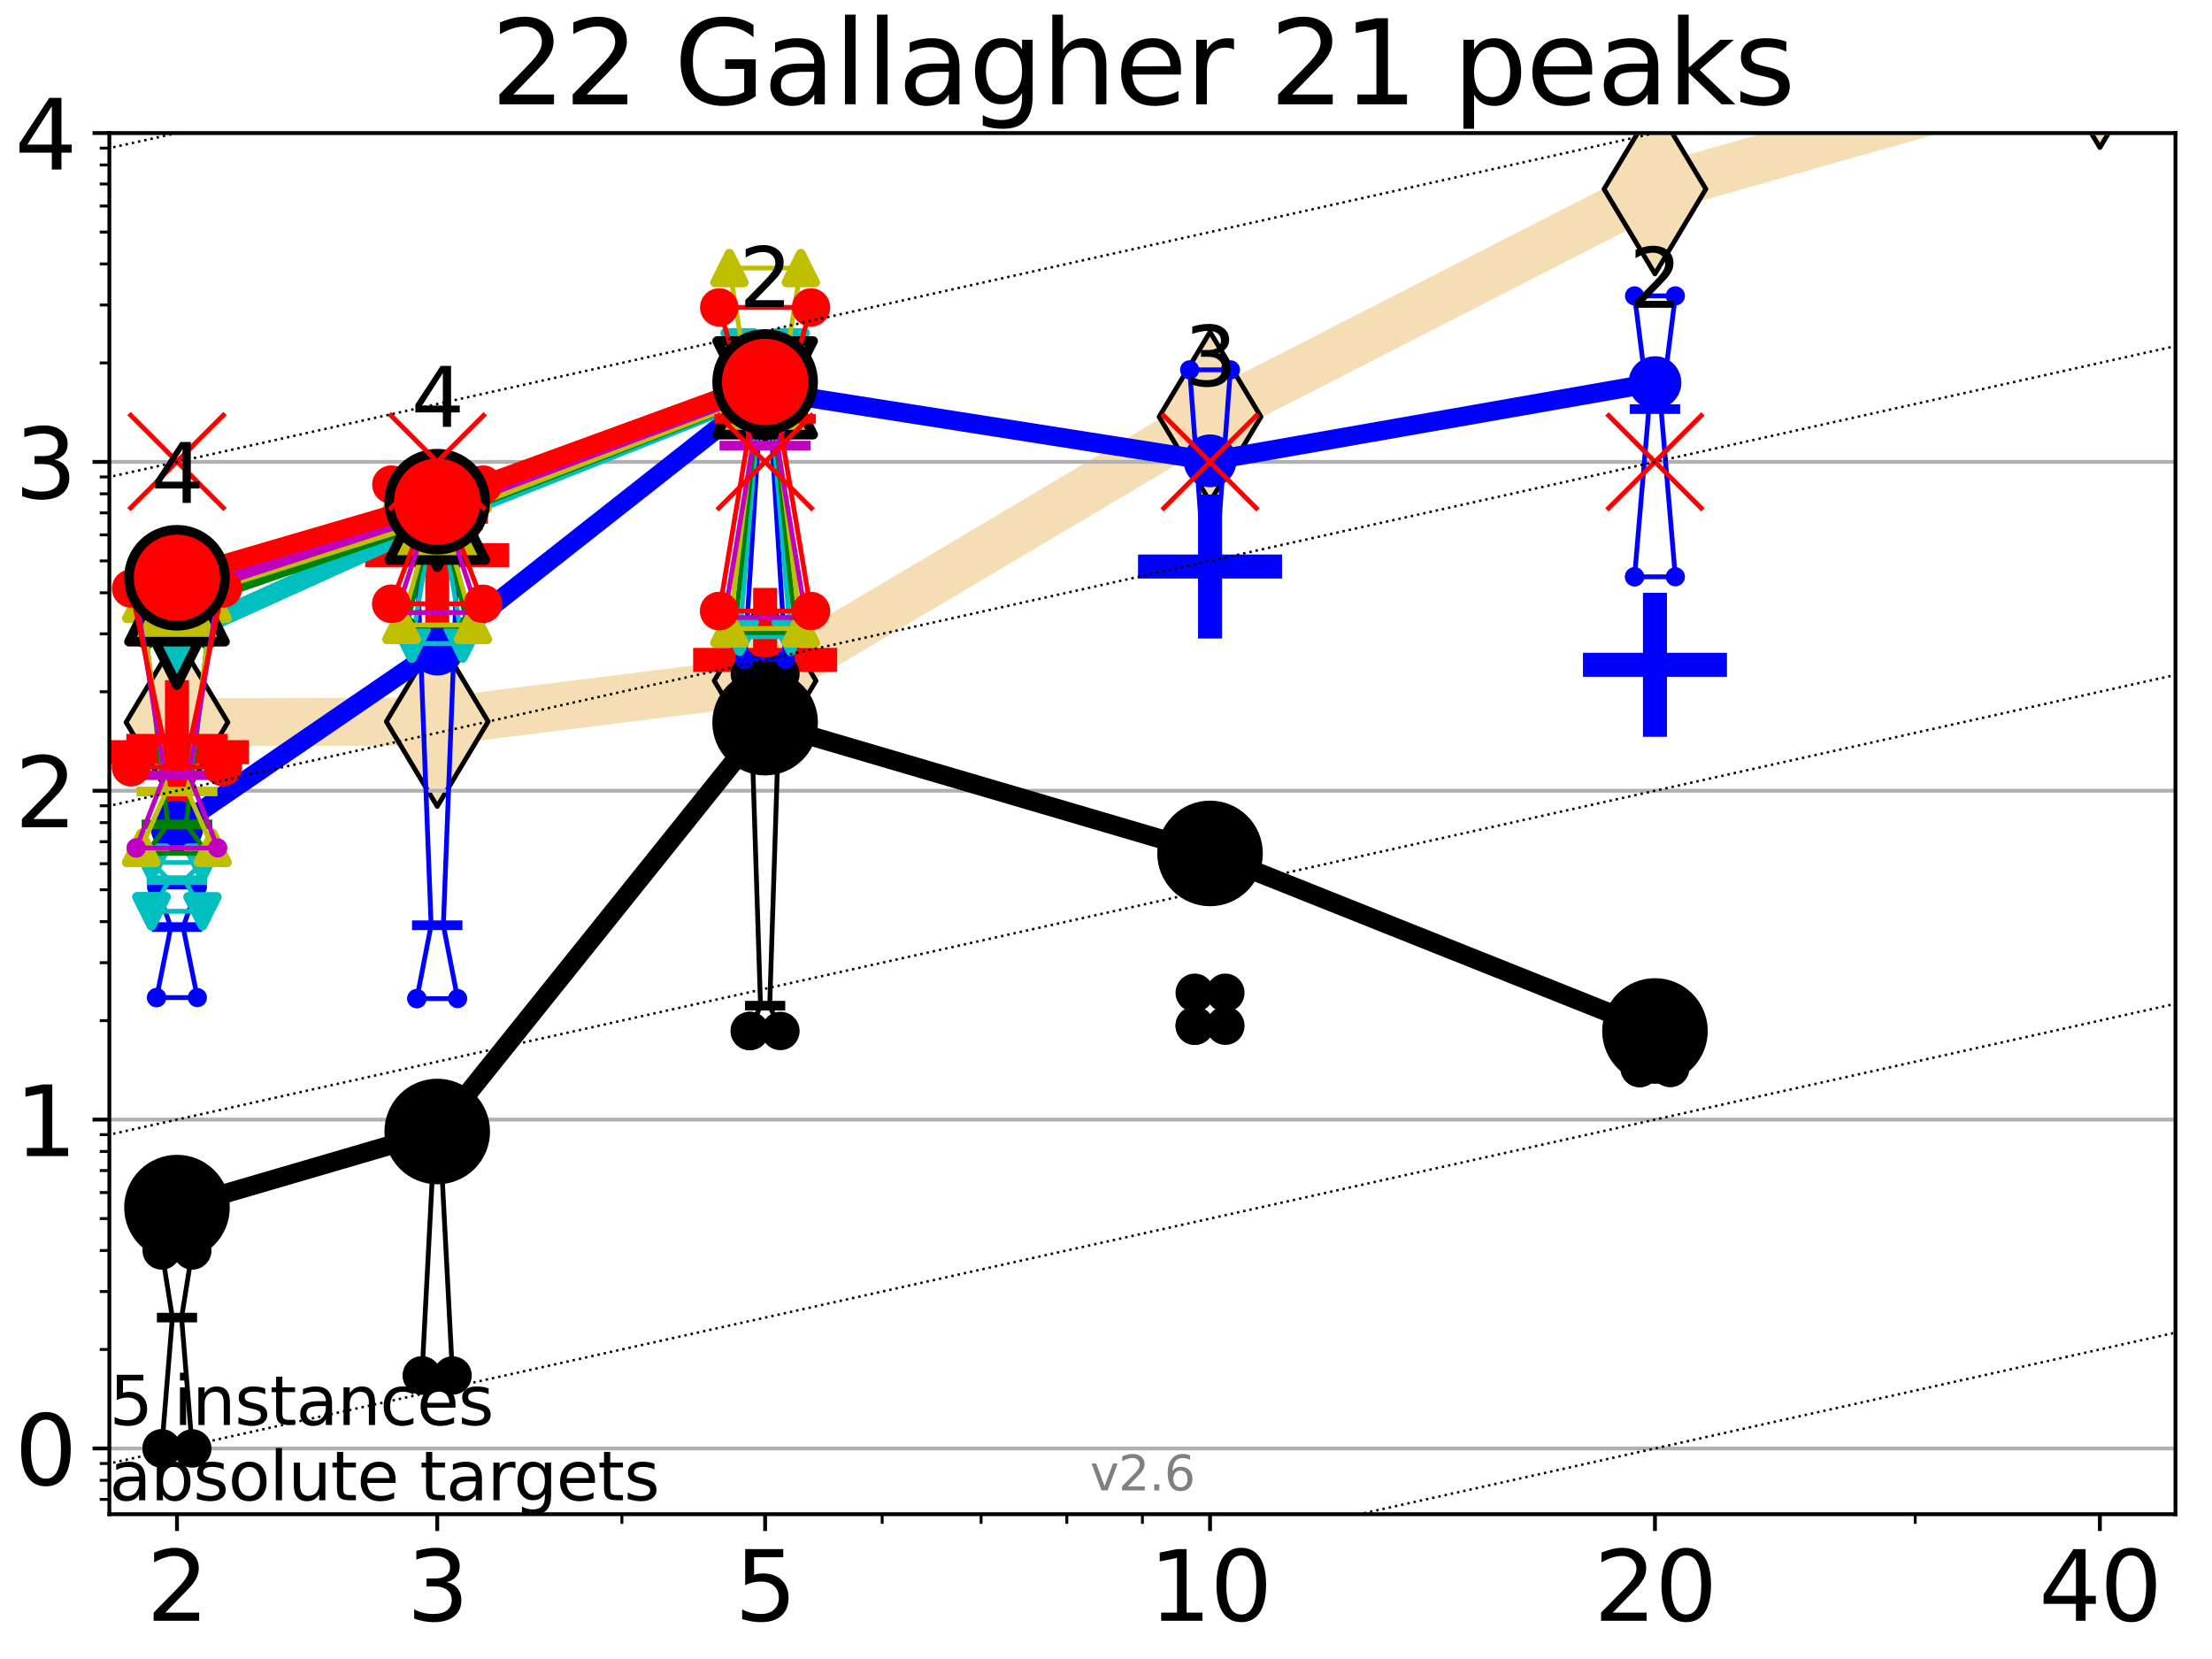 <?xml version="1.0" encoding="utf-8" standalone="no"?>
<!DOCTYPE svg PUBLIC "-//W3C//DTD SVG 1.1//EN"
  "http://www.w3.org/Graphics/SVG/1.1/DTD/svg11.dtd">
<svg xmlns:xlink="http://www.w3.org/1999/xlink" width="460.8pt" height="345.6pt" viewBox="0 0 460.8 345.6" xmlns="http://www.w3.org/2000/svg" version="1.1">
 <defs>
  <style type="text/css">*{stroke-linejoin: round; stroke-linecap: butt}</style>
 </defs>
 <g id="figure_1">
  <g id="patch_1">
   <path d="M 0 345.6 
L 460.8 345.6 
L 460.8 0 
L 0 0 
z
" style="fill: #ffffff"/>
  </g>
  <g id="axes_1">
   <g id="patch_2">
    <path d="M 22.78 315.44 
L 453.192 315.44 
L 453.192 27.72 
L 22.78 27.72 
z
" style="fill: #ffffff"/>
   </g>
   <g id="line2d_1">
    <path d="M 36.868 150.469 
L 91.085 150.316 
L 159.39 141.818 
L 252.074 86.831 
L 344.758 39.384 
L 437.443 13.054 
" clip-path="url(#pf0c677160f)" style="fill: none; stroke: #f5deb3; stroke-width: 10; stroke-linecap: square"/>
    <defs>
     <path id="m29cc9d1239" d="M -0 17.678 
L 10.607 0 
L 0 -17.678 
L -10.607 -0 
z
" style="stroke: #000000; stroke-linejoin: miter"/>
    </defs>
    <g clip-path="url(#pf0c677160f)">
     <use xlink:href="#m29cc9d1239" x="36.868" y="150.469" style="fill: #f5deb3; stroke: #000000; stroke-linejoin: miter"/>
     <use xlink:href="#m29cc9d1239" x="91.085" y="150.316" style="fill: #f5deb3; stroke: #000000; stroke-linejoin: miter"/>
     <use xlink:href="#m29cc9d1239" x="159.39" y="141.818" style="fill: #f5deb3; stroke: #000000; stroke-linejoin: miter"/>
     <use xlink:href="#m29cc9d1239" x="252.074" y="86.831" style="fill: #f5deb3; stroke: #000000; stroke-linejoin: miter"/>
     <use xlink:href="#m29cc9d1239" x="344.758" y="39.384" style="fill: #f5deb3; stroke: #000000; stroke-linejoin: miter"/>
     <use xlink:href="#m29cc9d1239" x="437.443" y="13.054" style="fill: #f5deb3; stroke: #000000; stroke-linejoin: miter"/>
    </g>
   </g>
   <g id="line2d_2">
    <defs>
     <path id="m962fc3af96" d="M -15 0 
L 15 0 
M 0 15 
L 0 -15 
" style="stroke: #ff0000; stroke-width: 5"/>
    </defs>
    <g clip-path="url(#pf0c677160f)">
     <use xlink:href="#m962fc3af96" x="159.39" y="137.469" style="fill: #ff0000; stroke: #ff0000; stroke-width: 5"/>
    </g>
   </g>
   <g id="line2d_3">
    <defs>
     <path id="m3cf8065bd4" d="M -15 0 
L 15 0 
M 0 15 
L 0 -15 
" style="stroke: #0000ff; stroke-width: 5"/>
    </defs>
    <g clip-path="url(#pf0c677160f)">
     <use xlink:href="#m3cf8065bd4" x="252.074" y="118.018" style="fill: #0000ff; stroke: #0000ff; stroke-width: 5"/>
    </g>
   </g>
   <g id="line2d_4">
    <g clip-path="url(#pf0c677160f)">
     <use xlink:href="#m3cf8065bd4" x="344.758" y="138.492" style="fill: #0000ff; stroke: #0000ff; stroke-width: 5"/>
    </g>
   </g>
   <g id="line2d_5">
    <g clip-path="url(#pf0c677160f)">
     <use xlink:href="#m962fc3af96" x="36.868" y="156.696" style="fill: #ff0000; stroke: #ff0000; stroke-width: 5"/>
    </g>
   </g>
   <g id="line2d_6">
    <g clip-path="url(#pf0c677160f)">
     <use xlink:href="#m962fc3af96" x="91.085" y="115.642" style="fill: #ff0000; stroke: #ff0000; stroke-width: 5"/>
    </g>
   </g>
   <g id="matplotlib.axis_1">
    <g id="xtick_1">
     <g id="line2d_7">
      <defs>
       <path id="m78c5f8c4e7" d="M 0 0 
L 0 3.5 
" style="stroke: #000000; stroke-width: 0.8"/>
      </defs>
      <g>
       <use xlink:href="#m78c5f8c4e7" x="36.868" y="315.44" style="stroke: #000000; stroke-width: 0.8"/>
      </g>
     </g>
     <g id="text_1">
      <!-- 2 -->
      <g transform="translate(30.506 337.637)scale(0.2 -0.2)">
       <defs>
        <path id="DejaVuSans-32" d="M 1228 531 
L 3431 531 
L 3431 0 
L 469 0 
L 469 531 
Q 828 903 1448 1529 
Q 2069 2156 2228 2338 
Q 2531 2678 2651 2914 
Q 2772 3150 2772 3378 
Q 2772 3750 2511 3984 
Q 2250 4219 1831 4219 
Q 1534 4219 1204 4116 
Q 875 4013 500 3803 
L 500 4441 
Q 881 4594 1212 4672 
Q 1544 4750 1819 4750 
Q 2544 4750 2975 4387 
Q 3406 4025 3406 3419 
Q 3406 3131 3298 2873 
Q 3191 2616 2906 2266 
Q 2828 2175 2409 1742 
Q 1991 1309 1228 531 
z
" transform="scale(0.016)"/>
       </defs>
       <use xlink:href="#DejaVuSans-32"/>
      </g>
     </g>
    </g>
    <g id="xtick_2">
     <g id="line2d_8">
      <g>
       <use xlink:href="#m78c5f8c4e7" x="91.085" y="315.44" style="stroke: #000000; stroke-width: 0.8"/>
      </g>
     </g>
     <g id="text_2">
      <!-- 3 -->
      <g transform="translate(84.723 337.637)scale(0.2 -0.2)">
       <defs>
        <path id="DejaVuSans-33" d="M 2597 2516 
Q 3050 2419 3304 2112 
Q 3559 1806 3559 1356 
Q 3559 666 3084 287 
Q 2609 -91 1734 -91 
Q 1441 -91 1130 -33 
Q 819 25 488 141 
L 488 750 
Q 750 597 1062 519 
Q 1375 441 1716 441 
Q 2309 441 2620 675 
Q 2931 909 2931 1356 
Q 2931 1769 2642 2001 
Q 2353 2234 1838 2234 
L 1294 2234 
L 1294 2753 
L 1863 2753 
Q 2328 2753 2575 2939 
Q 2822 3125 2822 3475 
Q 2822 3834 2567 4026 
Q 2313 4219 1838 4219 
Q 1578 4219 1281 4162 
Q 984 4106 628 3988 
L 628 4550 
Q 988 4650 1302 4700 
Q 1616 4750 1894 4750 
Q 2613 4750 3031 4423 
Q 3450 4097 3450 3541 
Q 3450 3153 3228 2886 
Q 3006 2619 2597 2516 
z
" transform="scale(0.016)"/>
       </defs>
       <use xlink:href="#DejaVuSans-33"/>
      </g>
     </g>
    </g>
    <g id="xtick_3">
     <g id="line2d_9">
      <g>
       <use xlink:href="#m78c5f8c4e7" x="159.39" y="315.44" style="stroke: #000000; stroke-width: 0.8"/>
      </g>
     </g>
     <g id="text_3">
      <!-- 5 -->
      <g transform="translate(153.028 337.637)scale(0.2 -0.2)">
       <defs>
        <path id="DejaVuSans-35" d="M 691 4666 
L 3169 4666 
L 3169 4134 
L 1269 4134 
L 1269 2991 
Q 1406 3038 1543 3061 
Q 1681 3084 1819 3084 
Q 2600 3084 3056 2656 
Q 3513 2228 3513 1497 
Q 3513 744 3044 326 
Q 2575 -91 1722 -91 
Q 1428 -91 1123 -41 
Q 819 9 494 109 
L 494 744 
Q 775 591 1075 516 
Q 1375 441 1709 441 
Q 2250 441 2565 725 
Q 2881 1009 2881 1497 
Q 2881 1984 2565 2268 
Q 2250 2553 1709 2553 
Q 1456 2553 1204 2497 
Q 953 2441 691 2322 
L 691 4666 
z
" transform="scale(0.016)"/>
       </defs>
       <use xlink:href="#DejaVuSans-35"/>
      </g>
     </g>
    </g>
    <g id="xtick_4">
     <g id="line2d_10">
      <g>
       <use xlink:href="#m78c5f8c4e7" x="252.074" y="315.44" style="stroke: #000000; stroke-width: 0.8"/>
      </g>
     </g>
     <g id="text_4">
      <!-- 10 -->
      <g transform="translate(239.349 337.637)scale(0.2 -0.2)">
       <defs>
        <path id="DejaVuSans-31" d="M 794 531 
L 1825 531 
L 1825 4091 
L 703 3866 
L 703 4441 
L 1819 4666 
L 2450 4666 
L 2450 531 
L 3481 531 
L 3481 0 
L 794 0 
L 794 531 
z
" transform="scale(0.016)"/>
        <path id="DejaVuSans-30" d="M 2034 4250 
Q 1547 4250 1301 3770 
Q 1056 3291 1056 2328 
Q 1056 1369 1301 889 
Q 1547 409 2034 409 
Q 2525 409 2770 889 
Q 3016 1369 3016 2328 
Q 3016 3291 2770 3770 
Q 2525 4250 2034 4250 
z
M 2034 4750 
Q 2819 4750 3233 4129 
Q 3647 3509 3647 2328 
Q 3647 1150 3233 529 
Q 2819 -91 2034 -91 
Q 1250 -91 836 529 
Q 422 1150 422 2328 
Q 422 3509 836 4129 
Q 1250 4750 2034 4750 
z
" transform="scale(0.016)"/>
       </defs>
       <use xlink:href="#DejaVuSans-31"/>
       <use xlink:href="#DejaVuSans-30" x="63.623"/>
      </g>
     </g>
    </g>
    <g id="xtick_5">
     <g id="line2d_11">
      <g>
       <use xlink:href="#m78c5f8c4e7" x="344.758" y="315.44" style="stroke: #000000; stroke-width: 0.8"/>
      </g>
     </g>
     <g id="text_5">
      <!-- 20 -->
      <g transform="translate(332.033 337.637)scale(0.2 -0.2)">
       <use xlink:href="#DejaVuSans-32"/>
       <use xlink:href="#DejaVuSans-30" x="63.623"/>
      </g>
     </g>
    </g>
    <g id="xtick_6">
     <g id="line2d_12">
      <g>
       <use xlink:href="#m78c5f8c4e7" x="437.443" y="315.44" style="stroke: #000000; stroke-width: 0.8"/>
      </g>
     </g>
     <g id="text_6">
      <!-- 40 -->
      <g transform="translate(424.718 337.637)scale(0.2 -0.2)">
       <defs>
        <path id="DejaVuSans-34" d="M 2419 4116 
L 825 1625 
L 2419 1625 
L 2419 4116 
z
M 2253 4666 
L 3047 4666 
L 3047 1625 
L 3713 1625 
L 3713 1100 
L 3047 1100 
L 3047 0 
L 2419 0 
L 2419 1100 
L 313 1100 
L 313 1709 
L 2253 4666 
z
" transform="scale(0.016)"/>
       </defs>
       <use xlink:href="#DejaVuSans-34"/>
       <use xlink:href="#DejaVuSans-30" x="63.623"/>
      </g>
     </g>
    </g>
    <g id="xtick_7">
     <g id="line2d_13">
      <defs>
       <path id="m13ce9cd72b" d="M 0 0 
L 0 2 
" style="stroke: #000000; stroke-width: 0.6"/>
      </defs>
      <g>
       <use xlink:href="#m13ce9cd72b" x="129.552" y="315.44" style="stroke: #000000; stroke-width: 0.6"/>
      </g>
     </g>
    </g>
    <g id="xtick_8">
     <g id="line2d_14">
      <g>
       <use xlink:href="#m13ce9cd72b" x="183.769" y="315.44" style="stroke: #000000; stroke-width: 0.6"/>
      </g>
     </g>
    </g>
    <g id="xtick_9">
     <g id="line2d_15">
      <g>
       <use xlink:href="#m13ce9cd72b" x="204.381" y="315.44" style="stroke: #000000; stroke-width: 0.6"/>
      </g>
     </g>
    </g>
    <g id="xtick_10">
     <g id="line2d_16">
      <g>
       <use xlink:href="#m13ce9cd72b" x="222.237" y="315.44" style="stroke: #000000; stroke-width: 0.6"/>
      </g>
     </g>
    </g>
    <g id="xtick_11">
     <g id="line2d_17">
      <g>
       <use xlink:href="#m13ce9cd72b" x="237.986" y="315.44" style="stroke: #000000; stroke-width: 0.6"/>
      </g>
     </g>
    </g>
    <g id="xtick_12">
     <g id="line2d_18">
      <g>
       <use xlink:href="#m13ce9cd72b" x="398.975" y="315.44" style="stroke: #000000; stroke-width: 0.6"/>
      </g>
     </g>
    </g>
   </g>
   <g id="matplotlib.axis_2">
    <g id="ytick_1">
     <g id="line2d_19">
      <path d="M 22.78 301.739 
L 453.192 301.739 
" clip-path="url(#pf0c677160f)" style="fill: none; stroke: #b0b0b0; stroke-width: 0.8; stroke-linecap: square"/>
     </g>
     <g id="line2d_20">
      <defs>
       <path id="mef14ed35c2" d="M 0 0 
L -3.5 0 
" style="stroke: #000000; stroke-width: 0.8"/>
      </defs>
      <g>
       <use xlink:href="#mef14ed35c2" x="22.78" y="301.739" style="stroke: #000000; stroke-width: 0.8"/>
      </g>
     </g>
     <g id="text_7">
      <!-- 0 -->
      <g transform="translate(3.055 309.337)scale(0.2 -0.2)">
       <use xlink:href="#DejaVuSans-30"/>
      </g>
     </g>
    </g>
    <g id="ytick_2">
     <g id="line2d_21">
      <path d="M 22.78 233.234 
L 453.192 233.234 
" clip-path="url(#pf0c677160f)" style="fill: none; stroke: #b0b0b0; stroke-width: 0.8; stroke-linecap: square"/>
     </g>
     <g id="line2d_22">
      <g>
       <use xlink:href="#mef14ed35c2" x="22.78" y="233.234" style="stroke: #000000; stroke-width: 0.8"/>
      </g>
     </g>
     <g id="text_8">
      <!-- 1 -->
      <g transform="translate(3.055 240.833)scale(0.2 -0.2)">
       <use xlink:href="#DejaVuSans-31"/>
      </g>
     </g>
    </g>
    <g id="ytick_3">
     <g id="line2d_23">
      <path d="M 22.78 164.73 
L 453.192 164.73 
" clip-path="url(#pf0c677160f)" style="fill: none; stroke: #b0b0b0; stroke-width: 0.8; stroke-linecap: square"/>
     </g>
     <g id="line2d_24">
      <g>
       <use xlink:href="#mef14ed35c2" x="22.78" y="164.73" style="stroke: #000000; stroke-width: 0.8"/>
      </g>
     </g>
     <g id="text_9">
      <!-- 2 -->
      <g transform="translate(3.055 172.328)scale(0.2 -0.2)">
       <use xlink:href="#DejaVuSans-32"/>
      </g>
     </g>
    </g>
    <g id="ytick_4">
     <g id="line2d_25">
      <path d="M 22.78 96.225 
L 453.192 96.225 
" clip-path="url(#pf0c677160f)" style="fill: none; stroke: #b0b0b0; stroke-width: 0.8; stroke-linecap: square"/>
     </g>
     <g id="line2d_26">
      <g>
       <use xlink:href="#mef14ed35c2" x="22.78" y="96.225" style="stroke: #000000; stroke-width: 0.8"/>
      </g>
     </g>
     <g id="text_10">
      <!-- 3 -->
      <g transform="translate(3.055 103.823)scale(0.2 -0.2)">
       <use xlink:href="#DejaVuSans-33"/>
      </g>
     </g>
    </g>
    <g id="ytick_5">
     <g id="line2d_27">
      <path d="M 22.78 27.72 
L 453.192 27.72 
" clip-path="url(#pf0c677160f)" style="fill: none; stroke: #b0b0b0; stroke-width: 0.8; stroke-linecap: square"/>
     </g>
     <g id="line2d_28">
      <g>
       <use xlink:href="#mef14ed35c2" x="22.78" y="27.72" style="stroke: #000000; stroke-width: 0.8"/>
      </g>
     </g>
     <g id="text_11">
      <!-- 4 -->
      <g transform="translate(3.055 35.318)scale(0.2 -0.2)">
       <use xlink:href="#DejaVuSans-34"/>
      </g>
     </g>
    </g>
    <g id="ytick_6">
     <g id="line2d_29">
      <defs>
       <path id="mcd72113325" d="M 0 0 
L -2 0 
" style="stroke: #000000; stroke-width: 0.6"/>
      </defs>
      <g>
       <use xlink:href="#mcd72113325" x="22.78" y="312.351" style="stroke: #000000; stroke-width: 0.6"/>
      </g>
     </g>
    </g>
    <g id="ytick_7">
     <g id="line2d_30">
      <g>
       <use xlink:href="#mcd72113325" x="22.78" y="308.378" style="stroke: #000000; stroke-width: 0.6"/>
      </g>
     </g>
    </g>
    <g id="ytick_8">
     <g id="line2d_31">
      <g>
       <use xlink:href="#mcd72113325" x="22.78" y="304.874" style="stroke: #000000; stroke-width: 0.6"/>
      </g>
     </g>
    </g>
    <g id="ytick_9">
     <g id="line2d_32">
      <g>
       <use xlink:href="#mcd72113325" x="22.78" y="281.117" style="stroke: #000000; stroke-width: 0.6"/>
      </g>
     </g>
    </g>
    <g id="ytick_10">
     <g id="line2d_33">
      <g>
       <use xlink:href="#mcd72113325" x="22.78" y="269.054" style="stroke: #000000; stroke-width: 0.6"/>
      </g>
     </g>
    </g>
    <g id="ytick_11">
     <g id="line2d_34">
      <g>
       <use xlink:href="#mcd72113325" x="22.78" y="260.495" style="stroke: #000000; stroke-width: 0.6"/>
      </g>
     </g>
    </g>
    <g id="ytick_12">
     <g id="line2d_35">
      <g>
       <use xlink:href="#mcd72113325" x="22.78" y="253.856" style="stroke: #000000; stroke-width: 0.6"/>
      </g>
     </g>
    </g>
    <g id="ytick_13">
     <g id="line2d_36">
      <g>
       <use xlink:href="#mcd72113325" x="22.78" y="248.432" style="stroke: #000000; stroke-width: 0.6"/>
      </g>
     </g>
    </g>
    <g id="ytick_14">
     <g id="line2d_37">
      <g>
       <use xlink:href="#mcd72113325" x="22.78" y="243.846" style="stroke: #000000; stroke-width: 0.6"/>
      </g>
     </g>
    </g>
    <g id="ytick_15">
     <g id="line2d_38">
      <g>
       <use xlink:href="#mcd72113325" x="22.78" y="239.873" style="stroke: #000000; stroke-width: 0.6"/>
      </g>
     </g>
    </g>
    <g id="ytick_16">
     <g id="line2d_39">
      <g>
       <use xlink:href="#mcd72113325" x="22.78" y="236.369" style="stroke: #000000; stroke-width: 0.6"/>
      </g>
     </g>
    </g>
    <g id="ytick_17">
     <g id="line2d_40">
      <g>
       <use xlink:href="#mcd72113325" x="22.78" y="212.612" style="stroke: #000000; stroke-width: 0.6"/>
      </g>
     </g>
    </g>
    <g id="ytick_18">
     <g id="line2d_41">
      <g>
       <use xlink:href="#mcd72113325" x="22.78" y="200.549" style="stroke: #000000; stroke-width: 0.6"/>
      </g>
     </g>
    </g>
    <g id="ytick_19">
     <g id="line2d_42">
      <g>
       <use xlink:href="#mcd72113325" x="22.78" y="191.99" style="stroke: #000000; stroke-width: 0.6"/>
      </g>
     </g>
    </g>
    <g id="ytick_20">
     <g id="line2d_43">
      <g>
       <use xlink:href="#mcd72113325" x="22.78" y="185.352" style="stroke: #000000; stroke-width: 0.6"/>
      </g>
     </g>
    </g>
    <g id="ytick_21">
     <g id="line2d_44">
      <g>
       <use xlink:href="#mcd72113325" x="22.78" y="179.927" style="stroke: #000000; stroke-width: 0.6"/>
      </g>
     </g>
    </g>
    <g id="ytick_22">
     <g id="line2d_45">
      <g>
       <use xlink:href="#mcd72113325" x="22.78" y="175.341" style="stroke: #000000; stroke-width: 0.6"/>
      </g>
     </g>
    </g>
    <g id="ytick_23">
     <g id="line2d_46">
      <g>
       <use xlink:href="#mcd72113325" x="22.78" y="171.368" style="stroke: #000000; stroke-width: 0.6"/>
      </g>
     </g>
    </g>
    <g id="ytick_24">
     <g id="line2d_47">
      <g>
       <use xlink:href="#mcd72113325" x="22.78" y="167.864" style="stroke: #000000; stroke-width: 0.6"/>
      </g>
     </g>
    </g>
    <g id="ytick_25">
     <g id="line2d_48">
      <g>
       <use xlink:href="#mcd72113325" x="22.78" y="144.108" style="stroke: #000000; stroke-width: 0.6"/>
      </g>
     </g>
    </g>
    <g id="ytick_26">
     <g id="line2d_49">
      <g>
       <use xlink:href="#mcd72113325" x="22.78" y="132.044" style="stroke: #000000; stroke-width: 0.6"/>
      </g>
     </g>
    </g>
    <g id="ytick_27">
     <g id="line2d_50">
      <g>
       <use xlink:href="#mcd72113325" x="22.78" y="123.486" style="stroke: #000000; stroke-width: 0.6"/>
      </g>
     </g>
    </g>
    <g id="ytick_28">
     <g id="line2d_51">
      <g>
       <use xlink:href="#mcd72113325" x="22.78" y="116.847" style="stroke: #000000; stroke-width: 0.6"/>
      </g>
     </g>
    </g>
    <g id="ytick_29">
     <g id="line2d_52">
      <g>
       <use xlink:href="#mcd72113325" x="22.78" y="111.422" style="stroke: #000000; stroke-width: 0.6"/>
      </g>
     </g>
    </g>
    <g id="ytick_30">
     <g id="line2d_53">
      <g>
       <use xlink:href="#mcd72113325" x="22.78" y="106.836" style="stroke: #000000; stroke-width: 0.6"/>
      </g>
     </g>
    </g>
    <g id="ytick_31">
     <g id="line2d_54">
      <g>
       <use xlink:href="#mcd72113325" x="22.78" y="102.864" style="stroke: #000000; stroke-width: 0.6"/>
      </g>
     </g>
    </g>
    <g id="ytick_32">
     <g id="line2d_55">
      <g>
       <use xlink:href="#mcd72113325" x="22.78" y="99.359" style="stroke: #000000; stroke-width: 0.6"/>
      </g>
     </g>
    </g>
    <g id="ytick_33">
     <g id="line2d_56">
      <g>
       <use xlink:href="#mcd72113325" x="22.78" y="75.603" style="stroke: #000000; stroke-width: 0.6"/>
      </g>
     </g>
    </g>
    <g id="ytick_34">
     <g id="line2d_57">
      <g>
       <use xlink:href="#mcd72113325" x="22.78" y="63.54" style="stroke: #000000; stroke-width: 0.6"/>
      </g>
     </g>
    </g>
    <g id="ytick_35">
     <g id="line2d_58">
      <g>
       <use xlink:href="#mcd72113325" x="22.78" y="54.981" style="stroke: #000000; stroke-width: 0.6"/>
      </g>
     </g>
    </g>
    <g id="ytick_36">
     <g id="line2d_59">
      <g>
       <use xlink:href="#mcd72113325" x="22.78" y="48.342" style="stroke: #000000; stroke-width: 0.6"/>
      </g>
     </g>
    </g>
    <g id="ytick_37">
     <g id="line2d_60">
      <g>
       <use xlink:href="#mcd72113325" x="22.78" y="42.918" style="stroke: #000000; stroke-width: 0.6"/>
      </g>
     </g>
    </g>
    <g id="ytick_38">
     <g id="line2d_61">
      <g>
       <use xlink:href="#mcd72113325" x="22.78" y="38.332" style="stroke: #000000; stroke-width: 0.6"/>
      </g>
     </g>
    </g>
    <g id="ytick_39">
     <g id="line2d_62">
      <g>
       <use xlink:href="#mcd72113325" x="22.78" y="34.359" style="stroke: #000000; stroke-width: 0.6"/>
      </g>
     </g>
    </g>
    <g id="ytick_40">
     <g id="line2d_63">
      <g>
       <use xlink:href="#mcd72113325" x="22.78" y="30.855" style="stroke: #000000; stroke-width: 0.6"/>
      </g>
     </g>
    </g>
   </g>
   <g id="line2d_64">
    <path d="M 33.682 301.739 
L 35.912 274.478 
L 33.682 260.495 
L 40.054 260.495 
L 37.824 274.478 
L 40.054 301.739 
L 33.682 301.739 
" clip-path="url(#pf0c677160f)" style="fill: none; stroke: #000000; stroke-linecap: square"/>
   </g>
   <g id="line2d_65">
    <path d="M 33.682 301.739 
L 40.054 301.739 
L 40.054 260.495 
L 33.682 260.495 
L 33.682 301.739 
" clip-path="url(#pf0c677160f)" style="fill: none"/>
    <defs>
     <path id="mb5372ac134" d="M 0 3 
C 0.796 3 1.559 2.684 2.121 2.121 
C 2.684 1.559 3 0.796 3 0 
C 3 -0.796 2.684 -1.559 2.121 -2.121 
C 1.559 -2.684 0.796 -3 0 -3 
C -0.796 -3 -1.559 -2.684 -2.121 -2.121 
C -2.684 -1.559 -3 -0.796 -3 0 
C -3 0.796 -2.684 1.559 -2.121 2.121 
C -1.559 2.684 -0.796 3 0 3 
z
" style="stroke: #000000; stroke-width: 2"/>
    </defs>
    <g clip-path="url(#pf0c677160f)">
     <use xlink:href="#mb5372ac134" x="33.682" y="301.739" style="stroke: #000000; stroke-width: 2"/>
     <use xlink:href="#mb5372ac134" x="40.054" y="301.739" style="stroke: #000000; stroke-width: 2"/>
     <use xlink:href="#mb5372ac134" x="40.054" y="260.495" style="stroke: #000000; stroke-width: 2"/>
     <use xlink:href="#mb5372ac134" x="33.682" y="260.495" style="stroke: #000000; stroke-width: 2"/>
     <use xlink:href="#mb5372ac134" x="33.682" y="301.739" style="stroke: #000000; stroke-width: 2"/>
    </g>
   </g>
   <g id="line2d_66">
    <path d="M 33.682 274.478 
L 40.054 274.478 
" clip-path="url(#pf0c677160f)" style="fill: none; stroke: #000000; stroke-width: 2; stroke-linecap: square"/>
   </g>
   <g id="line2d_67">
    <path d="M 87.899 286.541 
L 90.129 243.846 
L 87.899 230.399 
L 94.271 230.399 
L 92.041 243.846 
L 94.271 286.541 
L 87.899 286.541 
" clip-path="url(#pf0c677160f)" style="fill: none; stroke: #000000; stroke-linecap: square"/>
   </g>
   <g id="line2d_68">
    <path d="M 87.899 286.541 
L 94.271 286.541 
L 94.271 230.399 
L 87.899 230.399 
L 87.899 286.541 
" clip-path="url(#pf0c677160f)" style="fill: none"/>
    <g clip-path="url(#pf0c677160f)">
     <use xlink:href="#mb5372ac134" x="87.899" y="286.541" style="stroke: #000000; stroke-width: 2"/>
     <use xlink:href="#mb5372ac134" x="94.271" y="286.541" style="stroke: #000000; stroke-width: 2"/>
     <use xlink:href="#mb5372ac134" x="94.271" y="230.399" style="stroke: #000000; stroke-width: 2"/>
     <use xlink:href="#mb5372ac134" x="87.899" y="230.399" style="stroke: #000000; stroke-width: 2"/>
     <use xlink:href="#mb5372ac134" x="87.899" y="286.541" style="stroke: #000000; stroke-width: 2"/>
    </g>
   </g>
   <g id="line2d_69">
    <path d="M 87.899 243.846 
L 94.271 243.846 
" clip-path="url(#pf0c677160f)" style="fill: none; stroke: #000000; stroke-width: 2; stroke-linecap: square"/>
   </g>
   <g id="line2d_70">
    <path d="M 156.204 214.771 
L 158.434 209.507 
L 156.204 140.419 
L 162.576 140.419 
L 160.346 209.507 
L 162.576 214.771 
L 156.204 214.771 
" clip-path="url(#pf0c677160f)" style="fill: none; stroke: #000000; stroke-linecap: square"/>
   </g>
   <g id="line2d_71">
    <path d="M 156.204 214.771 
L 162.576 214.771 
L 162.576 140.419 
L 156.204 140.419 
L 156.204 214.771 
" clip-path="url(#pf0c677160f)" style="fill: none"/>
    <g clip-path="url(#pf0c677160f)">
     <use xlink:href="#mb5372ac134" x="156.204" y="214.771" style="stroke: #000000; stroke-width: 2"/>
     <use xlink:href="#mb5372ac134" x="162.576" y="214.771" style="stroke: #000000; stroke-width: 2"/>
     <use xlink:href="#mb5372ac134" x="162.576" y="140.419" style="stroke: #000000; stroke-width: 2"/>
     <use xlink:href="#mb5372ac134" x="156.204" y="140.419" style="stroke: #000000; stroke-width: 2"/>
     <use xlink:href="#mb5372ac134" x="156.204" y="214.771" style="stroke: #000000; stroke-width: 2"/>
    </g>
   </g>
   <g id="line2d_72">
    <path d="M 156.204 209.507 
L 162.576 209.507 
" clip-path="url(#pf0c677160f)" style="fill: none; stroke: #000000; stroke-width: 2; stroke-linecap: square"/>
   </g>
   <g id="line2d_73">
    <path d="M 248.888 213.672 
L 251.118 213.366 
L 248.888 206.818 
L 255.26 206.818 
L 253.03 213.366 
L 255.26 213.672 
L 248.888 213.672 
" clip-path="url(#pf0c677160f)" style="fill: none; stroke: #000000; stroke-linecap: square"/>
   </g>
   <g id="line2d_74">
    <path d="M 248.888 213.672 
L 255.26 213.672 
L 255.26 206.818 
L 248.888 206.818 
L 248.888 213.672 
" clip-path="url(#pf0c677160f)" style="fill: none"/>
    <g clip-path="url(#pf0c677160f)">
     <use xlink:href="#mb5372ac134" x="248.888" y="213.672" style="stroke: #000000; stroke-width: 2"/>
     <use xlink:href="#mb5372ac134" x="255.26" y="213.672" style="stroke: #000000; stroke-width: 2"/>
     <use xlink:href="#mb5372ac134" x="255.26" y="206.818" style="stroke: #000000; stroke-width: 2"/>
     <use xlink:href="#mb5372ac134" x="248.888" y="206.818" style="stroke: #000000; stroke-width: 2"/>
     <use xlink:href="#mb5372ac134" x="248.888" y="213.672" style="stroke: #000000; stroke-width: 2"/>
    </g>
   </g>
   <g id="line2d_75">
    <path d="M 248.888 213.366 
L 255.26 213.366 
" clip-path="url(#pf0c677160f)" style="fill: none; stroke: #000000; stroke-width: 2; stroke-linecap: square"/>
   </g>
   <g id="line2d_76">
    <path d="M 341.572 222.489 
L 343.803 215.418 
L 341.572 210.879 
L 347.945 210.879 
L 345.714 215.418 
L 347.945 222.489 
L 341.572 222.489 
" clip-path="url(#pf0c677160f)" style="fill: none; stroke: #000000; stroke-linecap: square"/>
   </g>
   <g id="line2d_77">
    <path d="M 341.572 222.489 
L 347.945 222.489 
L 347.945 210.879 
L 341.572 210.879 
L 341.572 222.489 
" clip-path="url(#pf0c677160f)" style="fill: none"/>
    <g clip-path="url(#pf0c677160f)">
     <use xlink:href="#mb5372ac134" x="341.572" y="222.489" style="stroke: #000000; stroke-width: 2"/>
     <use xlink:href="#mb5372ac134" x="347.945" y="222.489" style="stroke: #000000; stroke-width: 2"/>
     <use xlink:href="#mb5372ac134" x="347.945" y="210.879" style="stroke: #000000; stroke-width: 2"/>
     <use xlink:href="#mb5372ac134" x="341.572" y="210.879" style="stroke: #000000; stroke-width: 2"/>
     <use xlink:href="#mb5372ac134" x="341.572" y="222.489" style="stroke: #000000; stroke-width: 2"/>
    </g>
   </g>
   <g id="line2d_78">
    <path d="M 341.572 215.418 
L 347.945 215.418 
" clip-path="url(#pf0c677160f)" style="fill: none; stroke: #000000; stroke-width: 2; stroke-linecap: square"/>
   </g>
   <g id="line2d_79">
    <path d="M 36.868 251.567 
L 91.085 235.715 
" clip-path="url(#pf0c677160f)" style="fill: none; stroke: #000000; stroke-width: 4; stroke-linecap: square"/>
   </g>
   <g id="line2d_80">
    <path d="M 91.085 235.715 
L 159.39 150.539 
" clip-path="url(#pf0c677160f)" style="fill: none; stroke: #000000; stroke-width: 4; stroke-linecap: square"/>
   </g>
   <g id="line2d_81">
    <path d="M 159.39 150.539 
L 252.074 177.785 
" clip-path="url(#pf0c677160f)" style="fill: none; stroke: #000000; stroke-width: 4; stroke-linecap: square"/>
   </g>
   <g id="line2d_82">
    <path d="M 252.074 177.785 
L 344.758 214.771 
" clip-path="url(#pf0c677160f)" style="fill: none; stroke: #000000; stroke-width: 4; stroke-linecap: square"/>
   </g>
   <g id="line2d_83">
    <path d="M 36.868 251.567 
L 91.085 235.715 
L 159.39 150.539 
L 252.074 177.785 
L 344.758 214.771 
" clip-path="url(#pf0c677160f)" style="fill: none"/>
    <defs>
     <path id="m3e2e86eb4c" d="M 0 10 
C 2.652 10 5.196 8.946 7.071 7.071 
C 8.946 5.196 10 2.652 10 0 
C 10 -2.652 8.946 -5.196 7.071 -7.071 
C 5.196 -8.946 2.652 -10 0 -10 
C -2.652 -10 -5.196 -8.946 -7.071 -7.071 
C -8.946 -5.196 -10 -2.652 -10 0 
C -10 2.652 -8.946 5.196 -7.071 7.071 
C -5.196 8.946 -2.652 10 0 10 
z
" style="stroke: #000000; stroke-width: 2"/>
    </defs>
    <g clip-path="url(#pf0c677160f)">
     <use xlink:href="#m3e2e86eb4c" x="36.868" y="251.567" style="stroke: #000000; stroke-width: 2"/>
     <use xlink:href="#m3e2e86eb4c" x="91.085" y="235.715" style="stroke: #000000; stroke-width: 2"/>
     <use xlink:href="#m3e2e86eb4c" x="159.39" y="150.539" style="stroke: #000000; stroke-width: 2"/>
     <use xlink:href="#m3e2e86eb4c" x="252.074" y="177.785" style="stroke: #000000; stroke-width: 2"/>
     <use xlink:href="#m3e2e86eb4c" x="344.758" y="214.771" style="stroke: #000000; stroke-width: 2"/>
    </g>
   </g>
   <g id="line2d_84">
    <path d="M 32.62 207.814 
L 35.594 193.127 
L 32.62 184.762 
L 41.116 184.762 
L 38.143 193.127 
L 41.116 207.814 
L 32.62 207.814 
" clip-path="url(#pf0c677160f)" style="fill: none; stroke: #0000ff; stroke-linecap: square"/>
   </g>
   <g id="line2d_85">
    <path d="M 32.62 207.814 
L 41.116 207.814 
L 41.116 184.762 
L 32.62 184.762 
L 32.62 207.814 
" clip-path="url(#pf0c677160f)" style="fill: none"/>
    <defs>
     <path id="me70ca52d7a" d="M 0 1.5 
C 0.398 1.5 0.779 1.342 1.061 1.061 
C 1.342 0.779 1.5 0.398 1.5 0 
C 1.5 -0.398 1.342 -0.779 1.061 -1.061 
C 0.779 -1.342 0.398 -1.5 0 -1.5 
C -0.398 -1.5 -0.779 -1.342 -1.061 -1.061 
C -1.342 -0.779 -1.5 -0.398 -1.5 0 
C -1.5 0.398 -1.342 0.779 -1.061 1.061 
C -0.779 1.342 -0.398 1.5 0 1.5 
z
" style="stroke: #0000ff"/>
    </defs>
    <g clip-path="url(#pf0c677160f)">
     <use xlink:href="#me70ca52d7a" x="32.62" y="207.814" style="fill: #0000ff; stroke: #0000ff"/>
     <use xlink:href="#me70ca52d7a" x="41.116" y="207.814" style="fill: #0000ff; stroke: #0000ff"/>
     <use xlink:href="#me70ca52d7a" x="41.116" y="184.762" style="fill: #0000ff; stroke: #0000ff"/>
     <use xlink:href="#me70ca52d7a" x="32.62" y="184.762" style="fill: #0000ff; stroke: #0000ff"/>
     <use xlink:href="#me70ca52d7a" x="32.62" y="207.814" style="fill: #0000ff; stroke: #0000ff"/>
    </g>
   </g>
   <g id="line2d_86">
    <path d="M 32.62 193.127 
L 41.116 193.127 
" clip-path="url(#pf0c677160f)" style="fill: none; stroke: #0000ff; stroke-width: 2; stroke-linecap: square"/>
   </g>
   <g id="line2d_87">
    <path d="M 86.837 208.026 
L 89.811 192.744 
L 86.837 115.339 
L 95.333 115.339 
L 92.359 192.744 
L 95.333 208.026 
L 86.837 208.026 
" clip-path="url(#pf0c677160f)" style="fill: none; stroke: #0000ff; stroke-linecap: square"/>
   </g>
   <g id="line2d_88">
    <path d="M 86.837 208.026 
L 95.333 208.026 
L 95.333 115.339 
L 86.837 115.339 
L 86.837 208.026 
" clip-path="url(#pf0c677160f)" style="fill: none"/>
    <g clip-path="url(#pf0c677160f)">
     <use xlink:href="#me70ca52d7a" x="86.837" y="208.026" style="fill: #0000ff; stroke: #0000ff"/>
     <use xlink:href="#me70ca52d7a" x="95.333" y="208.026" style="fill: #0000ff; stroke: #0000ff"/>
     <use xlink:href="#me70ca52d7a" x="95.333" y="115.339" style="fill: #0000ff; stroke: #0000ff"/>
     <use xlink:href="#me70ca52d7a" x="86.837" y="115.339" style="fill: #0000ff; stroke: #0000ff"/>
     <use xlink:href="#me70ca52d7a" x="86.837" y="208.026" style="fill: #0000ff; stroke: #0000ff"/>
    </g>
   </g>
   <g id="line2d_89">
    <path d="M 86.837 192.744 
L 95.333 192.744 
" clip-path="url(#pf0c677160f)" style="fill: none; stroke: #0000ff; stroke-width: 2; stroke-linecap: square"/>
   </g>
   <g id="line2d_90">
    <path d="M 155.142 137.397 
L 158.116 89.567 
L 155.142 75.055 
L 163.638 75.055 
L 160.665 89.567 
L 163.638 137.397 
L 155.142 137.397 
" clip-path="url(#pf0c677160f)" style="fill: none; stroke: #0000ff; stroke-linecap: square"/>
   </g>
   <g id="line2d_91">
    <path d="M 155.142 137.397 
L 163.638 137.397 
L 163.638 75.055 
L 155.142 75.055 
L 155.142 137.397 
" clip-path="url(#pf0c677160f)" style="fill: none"/>
    <g clip-path="url(#pf0c677160f)">
     <use xlink:href="#me70ca52d7a" x="155.142" y="137.397" style="fill: #0000ff; stroke: #0000ff"/>
     <use xlink:href="#me70ca52d7a" x="163.638" y="137.397" style="fill: #0000ff; stroke: #0000ff"/>
     <use xlink:href="#me70ca52d7a" x="163.638" y="75.055" style="fill: #0000ff; stroke: #0000ff"/>
     <use xlink:href="#me70ca52d7a" x="155.142" y="75.055" style="fill: #0000ff; stroke: #0000ff"/>
     <use xlink:href="#me70ca52d7a" x="155.142" y="137.397" style="fill: #0000ff; stroke: #0000ff"/>
    </g>
   </g>
   <g id="line2d_92">
    <path d="M 155.142 89.567 
L 163.638 89.567 
" clip-path="url(#pf0c677160f)" style="fill: none; stroke: #0000ff; stroke-width: 2; stroke-linecap: square"/>
   </g>
   <g id="line2d_93">
    <path d="M 247.826 118.018 
L 250.8 116.704 
L 247.826 77.043 
L 256.322 77.043 
L 253.349 116.704 
L 256.322 118.018 
L 247.826 118.018 
" clip-path="url(#pf0c677160f)" style="fill: none; stroke: #0000ff; stroke-linecap: square"/>
   </g>
   <g id="line2d_94">
    <path d="M 247.826 118.018 
L 256.322 118.018 
L 256.322 77.043 
L 247.826 77.043 
L 247.826 118.018 
" clip-path="url(#pf0c677160f)" style="fill: none"/>
    <g clip-path="url(#pf0c677160f)">
     <use xlink:href="#me70ca52d7a" x="247.826" y="118.018" style="fill: #0000ff; stroke: #0000ff"/>
     <use xlink:href="#me70ca52d7a" x="256.322" y="118.018" style="fill: #0000ff; stroke: #0000ff"/>
     <use xlink:href="#me70ca52d7a" x="256.322" y="77.043" style="fill: #0000ff; stroke: #0000ff"/>
     <use xlink:href="#me70ca52d7a" x="247.826" y="77.043" style="fill: #0000ff; stroke: #0000ff"/>
     <use xlink:href="#me70ca52d7a" x="247.826" y="118.018" style="fill: #0000ff; stroke: #0000ff"/>
    </g>
   </g>
   <g id="line2d_95">
    <path d="M 247.826 116.704 
L 256.322 116.704 
" clip-path="url(#pf0c677160f)" style="fill: none; stroke: #0000ff; stroke-width: 2; stroke-linecap: square"/>
   </g>
   <g id="line2d_96">
    <path d="M 340.51 120.154 
L 343.484 85.219 
L 340.51 61.637 
L 349.007 61.637 
L 346.033 85.219 
L 349.007 120.154 
L 340.51 120.154 
" clip-path="url(#pf0c677160f)" style="fill: none; stroke: #0000ff; stroke-linecap: square"/>
   </g>
   <g id="line2d_97">
    <path d="M 340.51 120.154 
L 349.007 120.154 
L 349.007 61.637 
L 340.51 61.637 
L 340.51 120.154 
" clip-path="url(#pf0c677160f)" style="fill: none"/>
    <g clip-path="url(#pf0c677160f)">
     <use xlink:href="#me70ca52d7a" x="340.51" y="120.154" style="fill: #0000ff; stroke: #0000ff"/>
     <use xlink:href="#me70ca52d7a" x="349.007" y="120.154" style="fill: #0000ff; stroke: #0000ff"/>
     <use xlink:href="#me70ca52d7a" x="349.007" y="61.637" style="fill: #0000ff; stroke: #0000ff"/>
     <use xlink:href="#me70ca52d7a" x="340.51" y="61.637" style="fill: #0000ff; stroke: #0000ff"/>
     <use xlink:href="#me70ca52d7a" x="340.51" y="120.154" style="fill: #0000ff; stroke: #0000ff"/>
    </g>
   </g>
   <g id="line2d_98">
    <path d="M 340.51 85.219 
L 349.007 85.219 
" clip-path="url(#pf0c677160f)" style="fill: none; stroke: #0000ff; stroke-width: 2; stroke-linecap: square"/>
   </g>
   <g id="line2d_99">
    <path d="M 36.868 172.313 
L 91.085 135.223 
" clip-path="url(#pf0c677160f)" style="fill: none; stroke: #0000ff; stroke-width: 4; stroke-linecap: square"/>
   </g>
   <g id="line2d_100">
    <path d="M 91.085 135.223 
L 159.39 81.434 
" clip-path="url(#pf0c677160f)" style="fill: none; stroke: #0000ff; stroke-width: 4; stroke-linecap: square"/>
   </g>
   <g id="line2d_101">
    <path d="M 159.39 81.434 
L 252.074 95.999 
" clip-path="url(#pf0c677160f)" style="fill: none; stroke: #0000ff; stroke-width: 4; stroke-linecap: square"/>
   </g>
   <g id="line2d_102">
    <path d="M 252.074 95.999 
L 344.758 79.713 
" clip-path="url(#pf0c677160f)" style="fill: none; stroke: #0000ff; stroke-width: 4; stroke-linecap: square"/>
   </g>
   <g id="line2d_103">
    <path d="M 36.868 172.313 
L 91.085 135.223 
L 159.39 81.434 
L 252.074 95.999 
L 344.758 79.713 
" clip-path="url(#pf0c677160f)" style="fill: none"/>
    <defs>
     <path id="ma0220c1c9a" d="M 0 5 
C 1.326 5 2.598 4.473 3.536 3.536 
C 4.473 2.598 5 1.326 5 0 
C 5 -1.326 4.473 -2.598 3.536 -3.536 
C 2.598 -4.473 1.326 -5 0 -5 
C -1.326 -5 -2.598 -4.473 -3.536 -3.536 
C -4.473 -2.598 -5 -1.326 -5 0 
C -5 1.326 -4.473 2.598 -3.536 3.536 
C -2.598 4.473 -1.326 5 0 5 
z
" style="stroke: #0000ff"/>
    </defs>
    <g clip-path="url(#pf0c677160f)">
     <use xlink:href="#ma0220c1c9a" x="36.868" y="172.313" style="fill: #0000ff; stroke: #0000ff"/>
     <use xlink:href="#ma0220c1c9a" x="91.085" y="135.223" style="fill: #0000ff; stroke: #0000ff"/>
     <use xlink:href="#ma0220c1c9a" x="159.39" y="81.434" style="fill: #0000ff; stroke: #0000ff"/>
     <use xlink:href="#ma0220c1c9a" x="252.074" y="95.999" style="fill: #0000ff; stroke: #0000ff"/>
     <use xlink:href="#ma0220c1c9a" x="344.758" y="79.713" style="fill: #0000ff; stroke: #0000ff"/>
    </g>
   </g>
   <g id="line2d_104">
    <path d="M 31.558 189.839 
L 35.275 183.339 
L 31.558 179.68 
L 42.178 179.68 
L 38.461 183.339 
L 42.178 189.839 
L 31.558 189.839 
" clip-path="url(#pf0c677160f)" style="fill: none; stroke: #00bfbf; stroke-linecap: square"/>
   </g>
   <g id="line2d_105">
    <path d="M 31.558 189.839 
L 42.178 189.839 
L 42.178 179.68 
L 31.558 179.68 
L 31.558 189.839 
" clip-path="url(#pf0c677160f)" style="fill: none"/>
    <defs>
     <path id="m4d4e1acff9" d="M -0 3 
L 3 -3 
L -3 -3 
z
" style="stroke: #00bfbf; stroke-width: 2; stroke-linejoin: miter"/>
    </defs>
    <g clip-path="url(#pf0c677160f)">
     <use xlink:href="#m4d4e1acff9" x="31.558" y="189.839" style="fill: #00bfbf; stroke: #00bfbf; stroke-width: 2; stroke-linejoin: miter"/>
     <use xlink:href="#m4d4e1acff9" x="42.178" y="189.839" style="fill: #00bfbf; stroke: #00bfbf; stroke-width: 2; stroke-linejoin: miter"/>
     <use xlink:href="#m4d4e1acff9" x="42.178" y="179.68" style="fill: #00bfbf; stroke: #00bfbf; stroke-width: 2; stroke-linejoin: miter"/>
     <use xlink:href="#m4d4e1acff9" x="31.558" y="179.68" style="fill: #00bfbf; stroke: #00bfbf; stroke-width: 2; stroke-linejoin: miter"/>
     <use xlink:href="#m4d4e1acff9" x="31.558" y="189.839" style="fill: #00bfbf; stroke: #00bfbf; stroke-width: 2; stroke-linejoin: miter"/>
    </g>
   </g>
   <g id="line2d_106">
    <path d="M 31.558 183.339 
L 42.178 183.339 
" clip-path="url(#pf0c677160f)" style="fill: none; stroke: #00bfbf; stroke-width: 2; stroke-linecap: square"/>
   </g>
   <g id="line2d_107">
    <path d="M 85.775 134.062 
L 89.492 111.788 
L 85.775 103.898 
L 96.395 103.898 
L 92.678 111.788 
L 96.395 134.062 
L 85.775 134.062 
" clip-path="url(#pf0c677160f)" style="fill: none; stroke: #00bfbf; stroke-linecap: square"/>
   </g>
   <g id="line2d_108">
    <path d="M 85.775 134.062 
L 96.395 134.062 
L 96.395 103.898 
L 85.775 103.898 
L 85.775 134.062 
" clip-path="url(#pf0c677160f)" style="fill: none"/>
    <g clip-path="url(#pf0c677160f)">
     <use xlink:href="#m4d4e1acff9" x="85.775" y="134.062" style="fill: #00bfbf; stroke: #00bfbf; stroke-width: 2; stroke-linejoin: miter"/>
     <use xlink:href="#m4d4e1acff9" x="96.395" y="134.062" style="fill: #00bfbf; stroke: #00bfbf; stroke-width: 2; stroke-linejoin: miter"/>
     <use xlink:href="#m4d4e1acff9" x="96.395" y="103.898" style="fill: #00bfbf; stroke: #00bfbf; stroke-width: 2; stroke-linejoin: miter"/>
     <use xlink:href="#m4d4e1acff9" x="85.775" y="103.898" style="fill: #00bfbf; stroke: #00bfbf; stroke-width: 2; stroke-linejoin: miter"/>
     <use xlink:href="#m4d4e1acff9" x="85.775" y="134.062" style="fill: #00bfbf; stroke: #00bfbf; stroke-width: 2; stroke-linejoin: miter"/>
    </g>
   </g>
   <g id="line2d_109">
    <path d="M 85.775 111.788 
L 96.395 111.788 
" clip-path="url(#pf0c677160f)" style="fill: none; stroke: #00bfbf; stroke-width: 2; stroke-linecap: square"/>
   </g>
   <g id="line2d_110">
    <path d="M 154.08 132.646 
L 157.797 88.552 
L 154.08 72.363 
L 164.7 72.363 
L 160.983 88.552 
L 164.7 132.646 
L 154.08 132.646 
" clip-path="url(#pf0c677160f)" style="fill: none; stroke: #00bfbf; stroke-linecap: square"/>
   </g>
   <g id="line2d_111">
    <path d="M 154.08 132.646 
L 164.7 132.646 
L 164.7 72.363 
L 154.08 72.363 
L 154.08 132.646 
" clip-path="url(#pf0c677160f)" style="fill: none"/>
    <g clip-path="url(#pf0c677160f)">
     <use xlink:href="#m4d4e1acff9" x="154.08" y="132.646" style="fill: #00bfbf; stroke: #00bfbf; stroke-width: 2; stroke-linejoin: miter"/>
     <use xlink:href="#m4d4e1acff9" x="164.7" y="132.646" style="fill: #00bfbf; stroke: #00bfbf; stroke-width: 2; stroke-linejoin: miter"/>
     <use xlink:href="#m4d4e1acff9" x="164.7" y="72.363" style="fill: #00bfbf; stroke: #00bfbf; stroke-width: 2; stroke-linejoin: miter"/>
     <use xlink:href="#m4d4e1acff9" x="154.08" y="72.363" style="fill: #00bfbf; stroke: #00bfbf; stroke-width: 2; stroke-linejoin: miter"/>
     <use xlink:href="#m4d4e1acff9" x="154.08" y="132.646" style="fill: #00bfbf; stroke: #00bfbf; stroke-width: 2; stroke-linejoin: miter"/>
    </g>
   </g>
   <g id="line2d_112">
    <path d="M 154.08 88.552 
L 164.7 88.552 
" clip-path="url(#pf0c677160f)" style="fill: none; stroke: #00bfbf; stroke-width: 2; stroke-linecap: square"/>
   </g>
   <g id="line2d_113">
    <path d="M 36.868 132.696 
L 91.085 108.158 
" clip-path="url(#pf0c677160f)" style="fill: none; stroke: #00bfbf; stroke-width: 4; stroke-linecap: square"/>
   </g>
   <g id="line2d_114">
    <path d="M 91.085 108.158 
L 159.39 81.044 
" clip-path="url(#pf0c677160f)" style="fill: none; stroke: #00bfbf; stroke-width: 4; stroke-linecap: square"/>
   </g>
   <g id="line2d_115">
    <path d="M 36.868 132.696 
L 91.085 108.158 
L 159.39 81.044 
" clip-path="url(#pf0c677160f)" style="fill: none"/>
    <defs>
     <path id="m59ba00b348" d="M -0 10 
L 10 -10 
L -10 -10 
z
" style="stroke: #000000; stroke-width: 2; stroke-linejoin: miter"/>
    </defs>
    <g clip-path="url(#pf0c677160f)">
     <use xlink:href="#m59ba00b348" x="36.868" y="132.696" style="fill: #00bfbf; stroke: #000000; stroke-width: 2; stroke-linejoin: miter"/>
     <use xlink:href="#m59ba00b348" x="91.085" y="108.158" style="fill: #00bfbf; stroke: #000000; stroke-width: 2; stroke-linejoin: miter"/>
     <use xlink:href="#m59ba00b348" x="159.39" y="81.044" style="fill: #00bfbf; stroke: #000000; stroke-width: 2; stroke-linejoin: miter"/>
    </g>
   </g>
   <g id="line2d_116">
    <path d="M 30.496 177.776 
L 34.957 171.743 
L 30.496 133.259 
L 43.24 133.259 
L 38.78 171.743 
L 43.24 177.776 
L 30.496 177.776 
" clip-path="url(#pf0c677160f)" style="fill: none; stroke: #008000; stroke-linecap: square"/>
   </g>
   <g id="line2d_117">
    <path d="M 30.496 177.776 
L 43.24 177.776 
L 43.24 133.259 
L 30.496 133.259 
L 30.496 177.776 
" clip-path="url(#pf0c677160f)" style="fill: none"/>
    <defs>
     <path id="m2a36fb5bbf" d="M 0 1.5 
C 0.398 1.5 0.779 1.342 1.061 1.061 
C 1.342 0.779 1.5 0.398 1.5 0 
C 1.5 -0.398 1.342 -0.779 1.061 -1.061 
C 0.779 -1.342 0.398 -1.5 0 -1.5 
C -0.398 -1.5 -0.779 -1.342 -1.061 -1.061 
C -1.342 -0.779 -1.5 -0.398 -1.5 0 
C -1.5 0.398 -1.342 0.779 -1.061 1.061 
C -0.779 1.342 -0.398 1.5 0 1.5 
z
" style="stroke: #008000"/>
    </defs>
    <g clip-path="url(#pf0c677160f)">
     <use xlink:href="#m2a36fb5bbf" x="30.496" y="177.776" style="fill: #008000; stroke: #008000"/>
     <use xlink:href="#m2a36fb5bbf" x="43.24" y="177.776" style="fill: #008000; stroke: #008000"/>
     <use xlink:href="#m2a36fb5bbf" x="43.24" y="133.259" style="fill: #008000; stroke: #008000"/>
     <use xlink:href="#m2a36fb5bbf" x="30.496" y="133.259" style="fill: #008000; stroke: #008000"/>
     <use xlink:href="#m2a36fb5bbf" x="30.496" y="177.776" style="fill: #008000; stroke: #008000"/>
    </g>
   </g>
   <g id="line2d_118">
    <path d="M 30.496 171.743 
L 43.24 171.743 
" clip-path="url(#pf0c677160f)" style="fill: none; stroke: #008000; stroke-width: 2; stroke-linecap: square"/>
   </g>
   <g id="line2d_119">
    <path d="M 84.713 130.436 
L 89.173 111.605 
L 84.713 103.898 
L 97.457 103.898 
L 92.997 111.605 
L 97.457 130.436 
L 84.713 130.436 
" clip-path="url(#pf0c677160f)" style="fill: none; stroke: #008000; stroke-linecap: square"/>
   </g>
   <g id="line2d_120">
    <path d="M 84.713 130.436 
L 97.457 130.436 
L 97.457 103.898 
L 84.713 103.898 
L 84.713 130.436 
" clip-path="url(#pf0c677160f)" style="fill: none"/>
    <g clip-path="url(#pf0c677160f)">
     <use xlink:href="#m2a36fb5bbf" x="84.713" y="130.436" style="fill: #008000; stroke: #008000"/>
     <use xlink:href="#m2a36fb5bbf" x="97.457" y="130.436" style="fill: #008000; stroke: #008000"/>
     <use xlink:href="#m2a36fb5bbf" x="97.457" y="103.898" style="fill: #008000; stroke: #008000"/>
     <use xlink:href="#m2a36fb5bbf" x="84.713" y="103.898" style="fill: #008000; stroke: #008000"/>
     <use xlink:href="#m2a36fb5bbf" x="84.713" y="130.436" style="fill: #008000; stroke: #008000"/>
    </g>
   </g>
   <g id="line2d_121">
    <path d="M 84.713 111.605 
L 97.457 111.605 
" clip-path="url(#pf0c677160f)" style="fill: none; stroke: #008000; stroke-width: 2; stroke-linecap: square"/>
   </g>
   <g id="line2d_122">
    <path d="M 153.018 131.768 
L 157.478 88.351 
L 153.018 74.565 
L 165.762 74.565 
L 161.302 88.351 
L 165.762 131.768 
L 153.018 131.768 
" clip-path="url(#pf0c677160f)" style="fill: none; stroke: #008000; stroke-linecap: square"/>
   </g>
   <g id="line2d_123">
    <path d="M 153.018 131.768 
L 165.762 131.768 
L 165.762 74.565 
L 153.018 74.565 
L 153.018 131.768 
" clip-path="url(#pf0c677160f)" style="fill: none"/>
    <g clip-path="url(#pf0c677160f)">
     <use xlink:href="#m2a36fb5bbf" x="153.018" y="131.768" style="fill: #008000; stroke: #008000"/>
     <use xlink:href="#m2a36fb5bbf" x="165.762" y="131.768" style="fill: #008000; stroke: #008000"/>
     <use xlink:href="#m2a36fb5bbf" x="165.762" y="74.565" style="fill: #008000; stroke: #008000"/>
     <use xlink:href="#m2a36fb5bbf" x="153.018" y="74.565" style="fill: #008000; stroke: #008000"/>
     <use xlink:href="#m2a36fb5bbf" x="153.018" y="131.768" style="fill: #008000; stroke: #008000"/>
    </g>
   </g>
   <g id="line2d_124">
    <path d="M 153.018 88.351 
L 165.762 88.351 
" clip-path="url(#pf0c677160f)" style="fill: none; stroke: #008000; stroke-width: 2; stroke-linecap: square"/>
   </g>
   <g id="line2d_125">
    <path d="M 36.868 125.795 
L 91.085 107.082 
" clip-path="url(#pf0c677160f)" style="fill: none; stroke: #008000; stroke-width: 4; stroke-linecap: square"/>
   </g>
   <g id="line2d_126">
    <path d="M 91.085 107.082 
L 159.39 80.666 
" clip-path="url(#pf0c677160f)" style="fill: none; stroke: #008000; stroke-width: 4; stroke-linecap: square"/>
   </g>
   <g id="line2d_127">
    <path d="M 36.868 125.795 
L 91.085 107.082 
L 159.39 80.666 
" clip-path="url(#pf0c677160f)" style="fill: none"/>
    <defs>
     <path id="m27f63f3e50" d="M 0 5 
C 1.326 5 2.598 4.473 3.536 3.536 
C 4.473 2.598 5 1.326 5 0 
C 5 -1.326 4.473 -2.598 3.536 -3.536 
C 2.598 -4.473 1.326 -5 0 -5 
C -1.326 -5 -2.598 -4.473 -3.536 -3.536 
C -4.473 -2.598 -5 -1.326 -5 0 
C -5 1.326 -4.473 2.598 -3.536 3.536 
C -2.598 4.473 -1.326 5 0 5 
z
" style="stroke: #008000"/>
    </defs>
    <g clip-path="url(#pf0c677160f)">
     <use xlink:href="#m27f63f3e50" x="36.868" y="125.795" style="fill: #008000; stroke: #008000"/>
     <use xlink:href="#m27f63f3e50" x="91.085" y="107.082" style="fill: #008000; stroke: #008000"/>
     <use xlink:href="#m27f63f3e50" x="159.39" y="80.666" style="fill: #008000; stroke: #008000"/>
    </g>
   </g>
   <g id="line2d_128">
    <path d="M 29.434 176.644 
L 34.638 164.879 
L 29.434 125.805 
L 44.303 125.805 
L 39.099 164.879 
L 44.303 176.644 
L 29.434 176.644 
" clip-path="url(#pf0c677160f)" style="fill: none; stroke: #bfbf00; stroke-linecap: square"/>
   </g>
   <g id="line2d_129">
    <path d="M 29.434 176.644 
L 44.303 176.644 
L 44.303 125.805 
L 29.434 125.805 
L 29.434 176.644 
" clip-path="url(#pf0c677160f)" style="fill: none"/>
    <defs>
     <path id="m03cbe1d61e" d="M 0 -3 
L -3 3 
L 3 3 
z
" style="stroke: #bfbf00; stroke-width: 2; stroke-linejoin: miter"/>
    </defs>
    <g clip-path="url(#pf0c677160f)">
     <use xlink:href="#m03cbe1d61e" x="29.434" y="176.644" style="fill: #bfbf00; stroke: #bfbf00; stroke-width: 2; stroke-linejoin: miter"/>
     <use xlink:href="#m03cbe1d61e" x="44.303" y="176.644" style="fill: #bfbf00; stroke: #bfbf00; stroke-width: 2; stroke-linejoin: miter"/>
     <use xlink:href="#m03cbe1d61e" x="44.303" y="125.805" style="fill: #bfbf00; stroke: #bfbf00; stroke-width: 2; stroke-linejoin: miter"/>
     <use xlink:href="#m03cbe1d61e" x="29.434" y="125.805" style="fill: #bfbf00; stroke: #bfbf00; stroke-width: 2; stroke-linejoin: miter"/>
     <use xlink:href="#m03cbe1d61e" x="29.434" y="176.644" style="fill: #bfbf00; stroke: #bfbf00; stroke-width: 2; stroke-linejoin: miter"/>
    </g>
   </g>
   <g id="line2d_130">
    <path d="M 29.434 164.879 
L 44.303 164.879 
" clip-path="url(#pf0c677160f)" style="fill: none; stroke: #bfbf00; stroke-width: 2; stroke-linecap: square"/>
   </g>
   <g id="line2d_131">
    <path d="M 83.651 130.186 
L 88.855 111.605 
L 83.651 102.926 
L 98.519 102.926 
L 93.315 111.605 
L 98.519 130.186 
L 83.651 130.186 
" clip-path="url(#pf0c677160f)" style="fill: none; stroke: #bfbf00; stroke-linecap: square"/>
   </g>
   <g id="line2d_132">
    <path d="M 83.651 130.186 
L 98.519 130.186 
L 98.519 102.926 
L 83.651 102.926 
L 83.651 130.186 
" clip-path="url(#pf0c677160f)" style="fill: none"/>
    <g clip-path="url(#pf0c677160f)">
     <use xlink:href="#m03cbe1d61e" x="83.651" y="130.186" style="fill: #bfbf00; stroke: #bfbf00; stroke-width: 2; stroke-linejoin: miter"/>
     <use xlink:href="#m03cbe1d61e" x="98.519" y="130.186" style="fill: #bfbf00; stroke: #bfbf00; stroke-width: 2; stroke-linejoin: miter"/>
     <use xlink:href="#m03cbe1d61e" x="98.519" y="102.926" style="fill: #bfbf00; stroke: #bfbf00; stroke-width: 2; stroke-linejoin: miter"/>
     <use xlink:href="#m03cbe1d61e" x="83.651" y="102.926" style="fill: #bfbf00; stroke: #bfbf00; stroke-width: 2; stroke-linejoin: miter"/>
     <use xlink:href="#m03cbe1d61e" x="83.651" y="130.186" style="fill: #bfbf00; stroke: #bfbf00; stroke-width: 2; stroke-linejoin: miter"/>
    </g>
   </g>
   <g id="line2d_133">
    <path d="M 83.651 111.605 
L 98.519 111.605 
" clip-path="url(#pf0c677160f)" style="fill: none; stroke: #bfbf00; stroke-width: 2; stroke-linecap: square"/>
   </g>
   <g id="line2d_134">
    <path d="M 151.956 130.916 
L 157.16 88.15 
L 151.956 55.843 
L 166.824 55.843 
L 161.62 88.15 
L 166.824 130.916 
L 151.956 130.916 
" clip-path="url(#pf0c677160f)" style="fill: none; stroke: #bfbf00; stroke-linecap: square"/>
   </g>
   <g id="line2d_135">
    <path d="M 151.956 130.916 
L 166.824 130.916 
L 166.824 55.843 
L 151.956 55.843 
L 151.956 130.916 
" clip-path="url(#pf0c677160f)" style="fill: none"/>
    <g clip-path="url(#pf0c677160f)">
     <use xlink:href="#m03cbe1d61e" x="151.956" y="130.916" style="fill: #bfbf00; stroke: #bfbf00; stroke-width: 2; stroke-linejoin: miter"/>
     <use xlink:href="#m03cbe1d61e" x="166.824" y="130.916" style="fill: #bfbf00; stroke: #bfbf00; stroke-width: 2; stroke-linejoin: miter"/>
     <use xlink:href="#m03cbe1d61e" x="166.824" y="55.843" style="fill: #bfbf00; stroke: #bfbf00; stroke-width: 2; stroke-linejoin: miter"/>
     <use xlink:href="#m03cbe1d61e" x="151.956" y="55.843" style="fill: #bfbf00; stroke: #bfbf00; stroke-width: 2; stroke-linejoin: miter"/>
     <use xlink:href="#m03cbe1d61e" x="151.956" y="130.916" style="fill: #bfbf00; stroke: #bfbf00; stroke-width: 2; stroke-linejoin: miter"/>
    </g>
   </g>
   <g id="line2d_136">
    <path d="M 151.956 88.15 
L 166.824 88.15 
" clip-path="url(#pf0c677160f)" style="fill: none; stroke: #bfbf00; stroke-width: 2; stroke-linecap: square"/>
   </g>
   <g id="line2d_137">
    <path d="M 36.868 123.672 
L 91.085 106.66 
" clip-path="url(#pf0c677160f)" style="fill: none; stroke: #bfbf00; stroke-width: 4; stroke-linecap: square"/>
   </g>
   <g id="line2d_138">
    <path d="M 91.085 106.66 
L 159.39 80.54 
" clip-path="url(#pf0c677160f)" style="fill: none; stroke: #bfbf00; stroke-width: 4; stroke-linecap: square"/>
   </g>
   <g id="line2d_139">
    <path d="M 36.868 123.672 
L 91.085 106.66 
L 159.39 80.54 
" clip-path="url(#pf0c677160f)" style="fill: none"/>
    <defs>
     <path id="md268c65091" d="M 0 -10 
L -10 10 
L 10 10 
z
" style="stroke: #000000; stroke-width: 2; stroke-linejoin: miter"/>
    </defs>
    <g clip-path="url(#pf0c677160f)">
     <use xlink:href="#md268c65091" x="36.868" y="123.672" style="fill: #bfbf00; stroke: #000000; stroke-width: 2; stroke-linejoin: miter"/>
     <use xlink:href="#md268c65091" x="91.085" y="106.66" style="fill: #bfbf00; stroke: #000000; stroke-width: 2; stroke-linejoin: miter"/>
     <use xlink:href="#md268c65091" x="159.39" y="80.54" style="fill: #bfbf00; stroke: #000000; stroke-width: 2; stroke-linejoin: miter"/>
    </g>
   </g>
   <g id="line2d_140">
    <path d="M 28.372 176.644 
L 34.319 161.491 
L 28.372 124.392 
L 45.365 124.392 
L 39.417 161.491 
L 45.365 176.644 
L 28.372 176.644 
" clip-path="url(#pf0c677160f)" style="fill: none; stroke: #bf00bf; stroke-linecap: square"/>
   </g>
   <g id="line2d_141">
    <path d="M 28.372 176.644 
L 45.365 176.644 
L 45.365 124.392 
L 28.372 124.392 
L 28.372 176.644 
" clip-path="url(#pf0c677160f)" style="fill: none"/>
    <defs>
     <path id="m888d6affb1" d="M 0 1.5 
C 0.398 1.5 0.779 1.342 1.061 1.061 
C 1.342 0.779 1.5 0.398 1.5 0 
C 1.5 -0.398 1.342 -0.779 1.061 -1.061 
C 0.779 -1.342 0.398 -1.5 0 -1.5 
C -0.398 -1.5 -0.779 -1.342 -1.061 -1.061 
C -1.342 -0.779 -1.5 -0.398 -1.5 0 
C -1.5 0.398 -1.342 0.779 -1.061 1.061 
C -0.779 1.342 -0.398 1.5 0 1.5 
z
" style="stroke: #bf00bf"/>
    </defs>
    <g clip-path="url(#pf0c677160f)">
     <use xlink:href="#m888d6affb1" x="28.372" y="176.644" style="fill: #bf00bf; stroke: #bf00bf"/>
     <use xlink:href="#m888d6affb1" x="45.365" y="176.644" style="fill: #bf00bf; stroke: #bf00bf"/>
     <use xlink:href="#m888d6affb1" x="45.365" y="124.392" style="fill: #bf00bf; stroke: #bf00bf"/>
     <use xlink:href="#m888d6affb1" x="28.372" y="124.392" style="fill: #bf00bf; stroke: #bf00bf"/>
     <use xlink:href="#m888d6affb1" x="28.372" y="176.644" style="fill: #bf00bf; stroke: #bf00bf"/>
    </g>
   </g>
   <g id="line2d_142">
    <path d="M 28.372 161.491 
L 45.365 161.491 
" clip-path="url(#pf0c677160f)" style="fill: none; stroke: #bf00bf; stroke-width: 2; stroke-linecap: square"/>
   </g>
   <g id="line2d_143">
    <path d="M 82.589 127.6 
L 88.536 109.41 
L 82.589 101.888 
L 99.581 101.888 
L 93.634 109.41 
L 99.581 127.6 
L 82.589 127.6 
" clip-path="url(#pf0c677160f)" style="fill: none; stroke: #bf00bf; stroke-linecap: square"/>
   </g>
   <g id="line2d_144">
    <path d="M 82.589 127.6 
L 99.581 127.6 
L 99.581 101.888 
L 82.589 101.888 
L 82.589 127.6 
" clip-path="url(#pf0c677160f)" style="fill: none"/>
    <g clip-path="url(#pf0c677160f)">
     <use xlink:href="#m888d6affb1" x="82.589" y="127.6" style="fill: #bf00bf; stroke: #bf00bf"/>
     <use xlink:href="#m888d6affb1" x="99.581" y="127.6" style="fill: #bf00bf; stroke: #bf00bf"/>
     <use xlink:href="#m888d6affb1" x="99.581" y="101.888" style="fill: #bf00bf; stroke: #bf00bf"/>
     <use xlink:href="#m888d6affb1" x="82.589" y="101.888" style="fill: #bf00bf; stroke: #bf00bf"/>
     <use xlink:href="#m888d6affb1" x="82.589" y="127.6" style="fill: #bf00bf; stroke: #bf00bf"/>
    </g>
   </g>
   <g id="line2d_145">
    <path d="M 82.589 109.41 
L 99.581 109.41 
" clip-path="url(#pf0c677160f)" style="fill: none; stroke: #bf00bf; stroke-width: 2; stroke-linecap: square"/>
   </g>
   <g id="line2d_146">
    <path d="M 150.894 128.637 
L 156.841 92.827 
L 150.894 76.739 
L 167.886 76.739 
L 161.939 92.827 
L 167.886 128.637 
L 150.894 128.637 
" clip-path="url(#pf0c677160f)" style="fill: none; stroke: #bf00bf; stroke-linecap: square"/>
   </g>
   <g id="line2d_147">
    <path d="M 150.894 128.637 
L 167.886 128.637 
L 167.886 76.739 
L 150.894 76.739 
L 150.894 128.637 
" clip-path="url(#pf0c677160f)" style="fill: none"/>
    <g clip-path="url(#pf0c677160f)">
     <use xlink:href="#m888d6affb1" x="150.894" y="128.637" style="fill: #bf00bf; stroke: #bf00bf"/>
     <use xlink:href="#m888d6affb1" x="167.886" y="128.637" style="fill: #bf00bf; stroke: #bf00bf"/>
     <use xlink:href="#m888d6affb1" x="167.886" y="76.739" style="fill: #bf00bf; stroke: #bf00bf"/>
     <use xlink:href="#m888d6affb1" x="150.894" y="76.739" style="fill: #bf00bf; stroke: #bf00bf"/>
     <use xlink:href="#m888d6affb1" x="150.894" y="128.637" style="fill: #bf00bf; stroke: #bf00bf"/>
    </g>
   </g>
   <g id="line2d_148">
    <path d="M 150.894 92.827 
L 167.886 92.827 
" clip-path="url(#pf0c677160f)" style="fill: none; stroke: #bf00bf; stroke-width: 2; stroke-linecap: square"/>
   </g>
   <g id="line2d_149">
    <path d="M 36.868 123.116 
L 91.085 105.479 
" clip-path="url(#pf0c677160f)" style="fill: none; stroke: #bf00bf; stroke-width: 4; stroke-linecap: square"/>
   </g>
   <g id="line2d_150">
    <path d="M 91.085 105.479 
L 159.39 79.936 
" clip-path="url(#pf0c677160f)" style="fill: none; stroke: #bf00bf; stroke-width: 4; stroke-linecap: square"/>
   </g>
   <g id="line2d_151">
    <path d="M 36.868 123.116 
L 91.085 105.479 
L 159.39 79.936 
" clip-path="url(#pf0c677160f)" style="fill: none"/>
    <defs>
     <path id="m6aec462f69" d="M 0 5 
C 1.326 5 2.598 4.473 3.536 3.536 
C 4.473 2.598 5 1.326 5 0 
C 5 -1.326 4.473 -2.598 3.536 -3.536 
C 2.598 -4.473 1.326 -5 0 -5 
C -1.326 -5 -2.598 -4.473 -3.536 -3.536 
C -4.473 -2.598 -5 -1.326 -5 0 
C -5 1.326 -4.473 2.598 -3.536 3.536 
C -2.598 4.473 -1.326 5 0 5 
z
" style="stroke: #bf00bf"/>
    </defs>
    <g clip-path="url(#pf0c677160f)">
     <use xlink:href="#m6aec462f69" x="36.868" y="123.116" style="fill: #bf00bf; stroke: #bf00bf"/>
     <use xlink:href="#m6aec462f69" x="91.085" y="105.479" style="fill: #bf00bf; stroke: #bf00bf"/>
     <use xlink:href="#m6aec462f69" x="159.39" y="79.936" style="fill: #bf00bf; stroke: #bf00bf"/>
    </g>
   </g>
   <g id="line2d_152">
    <path d="M 27.31 159.805 
L 34.001 153.881 
L 27.31 122.606 
L 46.427 122.606 
L 39.736 153.881 
L 46.427 159.805 
L 27.31 159.805 
" clip-path="url(#pf0c677160f)" style="fill: none; stroke: #ff0000; stroke-linecap: square"/>
   </g>
   <g id="line2d_153">
    <path d="M 27.31 159.805 
L 46.427 159.805 
L 46.427 122.606 
L 27.31 122.606 
L 27.31 159.805 
" clip-path="url(#pf0c677160f)" style="fill: none"/>
    <defs>
     <path id="m4713e4933e" d="M 0 3 
C 0.796 3 1.559 2.684 2.121 2.121 
C 2.684 1.559 3 0.796 3 0 
C 3 -0.796 2.684 -1.559 2.121 -2.121 
C 1.559 -2.684 0.796 -3 0 -3 
C -0.796 -3 -1.559 -2.684 -2.121 -2.121 
C -2.684 -1.559 -3 -0.796 -3 0 
C -3 0.796 -2.684 1.559 -2.121 2.121 
C -1.559 2.684 -0.796 3 0 3 
z
" style="stroke: #ff0000; stroke-width: 2"/>
    </defs>
    <g clip-path="url(#pf0c677160f)">
     <use xlink:href="#m4713e4933e" x="27.31" y="159.805" style="fill: #ff0000; stroke: #ff0000; stroke-width: 2"/>
     <use xlink:href="#m4713e4933e" x="46.427" y="159.805" style="fill: #ff0000; stroke: #ff0000; stroke-width: 2"/>
     <use xlink:href="#m4713e4933e" x="46.427" y="122.606" style="fill: #ff0000; stroke: #ff0000; stroke-width: 2"/>
     <use xlink:href="#m4713e4933e" x="27.31" y="122.606" style="fill: #ff0000; stroke: #ff0000; stroke-width: 2"/>
     <use xlink:href="#m4713e4933e" x="27.31" y="159.805" style="fill: #ff0000; stroke: #ff0000; stroke-width: 2"/>
    </g>
   </g>
   <g id="line2d_154">
    <path d="M 27.31 153.881 
L 46.427 153.881 
" clip-path="url(#pf0c677160f)" style="fill: none; stroke: #ff0000; stroke-width: 2; stroke-linecap: square"/>
   </g>
   <g id="line2d_155">
    <path d="M 81.527 125.778 
L 88.218 108.095 
L 81.527 100.955 
L 100.643 100.955 
L 93.953 108.095 
L 100.643 125.778 
L 81.527 125.778 
" clip-path="url(#pf0c677160f)" style="fill: none; stroke: #ff0000; stroke-linecap: square"/>
   </g>
   <g id="line2d_156">
    <path d="M 81.527 125.778 
L 100.643 125.778 
L 100.643 100.955 
L 81.527 100.955 
L 81.527 125.778 
" clip-path="url(#pf0c677160f)" style="fill: none"/>
    <g clip-path="url(#pf0c677160f)">
     <use xlink:href="#m4713e4933e" x="81.527" y="125.778" style="fill: #ff0000; stroke: #ff0000; stroke-width: 2"/>
     <use xlink:href="#m4713e4933e" x="100.643" y="125.778" style="fill: #ff0000; stroke: #ff0000; stroke-width: 2"/>
     <use xlink:href="#m4713e4933e" x="100.643" y="100.955" style="fill: #ff0000; stroke: #ff0000; stroke-width: 2"/>
     <use xlink:href="#m4713e4933e" x="81.527" y="100.955" style="fill: #ff0000; stroke: #ff0000; stroke-width: 2"/>
     <use xlink:href="#m4713e4933e" x="81.527" y="125.778" style="fill: #ff0000; stroke: #ff0000; stroke-width: 2"/>
    </g>
   </g>
   <g id="line2d_157">
    <path d="M 81.527 108.095 
L 100.643 108.095 
" clip-path="url(#pf0c677160f)" style="fill: none; stroke: #ff0000; stroke-width: 2; stroke-linecap: square"/>
   </g>
   <g id="line2d_158">
    <path d="M 149.832 127.289 
L 156.523 87.248 
L 149.832 64.044 
L 168.948 64.044 
L 162.258 87.248 
L 168.948 127.289 
L 149.832 127.289 
" clip-path="url(#pf0c677160f)" style="fill: none; stroke: #ff0000; stroke-linecap: square"/>
   </g>
   <g id="line2d_159">
    <path d="M 149.832 127.289 
L 168.948 127.289 
L 168.948 64.044 
L 149.832 64.044 
L 149.832 127.289 
" clip-path="url(#pf0c677160f)" style="fill: none"/>
    <g clip-path="url(#pf0c677160f)">
     <use xlink:href="#m4713e4933e" x="149.832" y="127.289" style="fill: #ff0000; stroke: #ff0000; stroke-width: 2"/>
     <use xlink:href="#m4713e4933e" x="168.948" y="127.289" style="fill: #ff0000; stroke: #ff0000; stroke-width: 2"/>
     <use xlink:href="#m4713e4933e" x="168.948" y="64.044" style="fill: #ff0000; stroke: #ff0000; stroke-width: 2"/>
     <use xlink:href="#m4713e4933e" x="149.832" y="64.044" style="fill: #ff0000; stroke: #ff0000; stroke-width: 2"/>
     <use xlink:href="#m4713e4933e" x="149.832" y="127.289" style="fill: #ff0000; stroke: #ff0000; stroke-width: 2"/>
    </g>
   </g>
   <g id="line2d_160">
    <path d="M 149.832 87.248 
L 168.948 87.248 
" clip-path="url(#pf0c677160f)" style="fill: none; stroke: #ff0000; stroke-width: 2; stroke-linecap: square"/>
   </g>
   <g id="line2d_161">
    <path d="M 36.868 120.364 
L 91.085 104.511 
" clip-path="url(#pf0c677160f)" style="fill: none; stroke: #ff0000; stroke-width: 4; stroke-linecap: square"/>
   </g>
   <g id="line2d_162">
    <path d="M 91.085 104.511 
L 159.39 79.57 
" clip-path="url(#pf0c677160f)" style="fill: none; stroke: #ff0000; stroke-width: 4; stroke-linecap: square"/>
   </g>
   <g id="line2d_163">
    <path d="M 36.868 120.364 
L 91.085 104.511 
L 159.39 79.57 
" clip-path="url(#pf0c677160f)" style="fill: none"/>
    <defs>
     <path id="m2e297e3bcf" d="M 0 10 
C 2.652 10 5.196 8.946 7.071 7.071 
C 8.946 5.196 10 2.652 10 0 
C 10 -2.652 8.946 -5.196 7.071 -7.071 
C 5.196 -8.946 2.652 -10 0 -10 
C -2.652 -10 -5.196 -8.946 -7.071 -7.071 
C -8.946 -5.196 -10 -2.652 -10 0 
C -10 2.652 -8.946 5.196 -7.071 7.071 
C -5.196 8.946 -2.652 10 0 10 
z
" style="stroke: #000000; stroke-width: 2"/>
    </defs>
    <g clip-path="url(#pf0c677160f)">
     <use xlink:href="#m2e297e3bcf" x="36.868" y="120.364" style="fill: #ff0000; stroke: #000000; stroke-width: 2"/>
     <use xlink:href="#m2e297e3bcf" x="91.085" y="104.511" style="fill: #ff0000; stroke: #000000; stroke-width: 2"/>
     <use xlink:href="#m2e297e3bcf" x="159.39" y="79.57" style="fill: #ff0000; stroke: #000000; stroke-width: 2"/>
    </g>
   </g>
   <g id="line2d_164"/>
   <g id="line2d_165"/>
   <g id="line2d_166"/>
   <g id="line2d_167"/>
   <g id="line2d_168"/>
   <g id="line2d_169"/>
   <g id="line2d_170"/>
   <g id="line2d_171">
    <defs>
     <path id="m54e8f14cdc" d="M -10 10 
L 10 -10 
M -10 -10 
L 10 10 
" style="stroke: #ff0000"/>
    </defs>
    <g clip-path="url(#pf0c677160f)">
     <use xlink:href="#m54e8f14cdc" x="36.868" y="96.15" style="fill: #ff0000; stroke: #ff0000"/>
     <use xlink:href="#m54e8f14cdc" x="91.085" y="96.185" style="fill: #ff0000; stroke: #ff0000"/>
     <use xlink:href="#m54e8f14cdc" x="159.39" y="96.219" style="fill: #ff0000; stroke: #ff0000"/>
     <use xlink:href="#m54e8f14cdc" x="252.074" y="96.222" style="fill: #ff0000; stroke: #ff0000"/>
     <use xlink:href="#m54e8f14cdc" x="344.758" y="96.217" style="fill: #ff0000; stroke: #ff0000"/>
    </g>
   </g>
   <g id="line2d_172">
    <path d="M 143.134 346.6 
L 461.8 275.698 
" clip-path="url(#pf0c677160f)" style="fill: none; stroke-dasharray: 0.5,0.825; stroke-dashoffset: 0; stroke: #000000; stroke-width: 0.5"/>
   </g>
   <g id="line2d_173">
    <path d="M -1 310.165 
L 461.8 207.193 
" clip-path="url(#pf0c677160f)" style="fill: none; stroke-dasharray: 0.5,0.825; stroke-dashoffset: 0; stroke: #000000; stroke-width: 0.5"/>
   </g>
   <g id="line2d_174">
    <path d="M -1 241.66 
L 461.8 138.688 
" clip-path="url(#pf0c677160f)" style="fill: none; stroke-dasharray: 0.5,0.825; stroke-dashoffset: 0; stroke: #000000; stroke-width: 0.5"/>
   </g>
   <g id="line2d_175">
    <path d="M -1 173.155 
L 461.8 70.183 
" clip-path="url(#pf0c677160f)" style="fill: none; stroke-dasharray: 0.5,0.825; stroke-dashoffset: 0; stroke: #000000; stroke-width: 0.5"/>
   </g>
   <g id="line2d_176">
    <path d="M -1 104.65 
L 461.8 1.679 
" clip-path="url(#pf0c677160f)" style="fill: none; stroke-dasharray: 0.5,0.825; stroke-dashoffset: 0; stroke: #000000; stroke-width: 0.5"/>
   </g>
   <g id="line2d_177">
    <path d="M -1 36.146 
L 165.949 -1 
" clip-path="url(#pf0c677160f)" style="fill: none; stroke-dasharray: 0.5,0.825; stroke-dashoffset: 0; stroke: #000000; stroke-width: 0.5"/>
   </g>
   <g id="line2d_178">
    <path clip-path="url(#pf0c677160f)" style="fill: none; stroke-dasharray: 0.5,0.825; stroke-dashoffset: 0; stroke: #000000; stroke-width: 0.5"/>
   </g>
   <g id="line2d_179">
    <path clip-path="url(#pf0c677160f)" style="fill: none; stroke-dasharray: 0.5,0.825; stroke-dashoffset: 0; stroke: #000000; stroke-width: 0.5"/>
   </g>
   <g id="line2d_180">
    <path clip-path="url(#pf0c677160f)" style="fill: none; stroke-dasharray: 0.5,0.825; stroke-dashoffset: 0; stroke: #000000; stroke-width: 0.5"/>
   </g>
   <g id="patch_3">
    <path d="M 22.78 315.44 
L 22.78 27.72 
" style="fill: none; stroke: #000000; stroke-width: 0.8; stroke-linejoin: miter; stroke-linecap: square"/>
   </g>
   <g id="patch_4">
    <path d="M 453.192 315.44 
L 453.192 27.72 
" style="fill: none; stroke: #000000; stroke-width: 0.8; stroke-linejoin: miter; stroke-linecap: square"/>
   </g>
   <g id="patch_5">
    <path d="M 22.78 315.44 
L 453.192 315.44 
" style="fill: none; stroke: #000000; stroke-width: 0.8; stroke-linejoin: miter; stroke-linecap: square"/>
   </g>
   <g id="patch_6">
    <path d="M 22.78 27.72 
L 453.192 27.72 
" style="fill: none; stroke: #000000; stroke-width: 0.8; stroke-linejoin: miter; stroke-linecap: square"/>
   </g>
   <g id="text_12">
    <!-- 2 -->
    <g transform="translate(153.982 63.972)scale(0.17 -0.17)">
     <use xlink:href="#DejaVuSans-32"/>
    </g>
   </g>
   <g id="text_13">
    <!-- 3 -->
    <g transform="translate(246.666 80.4)scale(0.17 -0.17)">
     <use xlink:href="#DejaVuSans-33"/>
    </g>
   </g>
   <g id="text_14">
    <!-- 2 -->
    <g transform="translate(339.35 64.115)scale(0.17 -0.17)">
     <use xlink:href="#DejaVuSans-32"/>
    </g>
   </g>
   <g id="text_15">
    <!-- 4 -->
    <g transform="translate(31.46 104.765)scale(0.17 -0.17)">
     <use xlink:href="#DejaVuSans-34"/>
    </g>
   </g>
   <g id="text_16">
    <!-- 4 -->
    <g transform="translate(85.677 88.912)scale(0.17 -0.17)">
     <use xlink:href="#DejaVuSans-34"/>
    </g>
   </g>
   <g id="text_17">
    <!-- 5 instances -->
    <g transform="translate(22.78 296.851)scale(0.14 -0.14)">
     <defs>
      <path id="DejaVuSans-20" transform="scale(0.016)"/>
      <path id="DejaVuSans-69" d="M 603 3500 
L 1178 3500 
L 1178 0 
L 603 0 
L 603 3500 
z
M 603 4863 
L 1178 4863 
L 1178 4134 
L 603 4134 
L 603 4863 
z
" transform="scale(0.016)"/>
      <path id="DejaVuSans-6e" d="M 3513 2113 
L 3513 0 
L 2938 0 
L 2938 2094 
Q 2938 2591 2744 2837 
Q 2550 3084 2163 3084 
Q 1697 3084 1428 2787 
Q 1159 2491 1159 1978 
L 1159 0 
L 581 0 
L 581 3500 
L 1159 3500 
L 1159 2956 
Q 1366 3272 1645 3428 
Q 1925 3584 2291 3584 
Q 2894 3584 3203 3211 
Q 3513 2838 3513 2113 
z
" transform="scale(0.016)"/>
      <path id="DejaVuSans-73" d="M 2834 3397 
L 2834 2853 
Q 2591 2978 2328 3040 
Q 2066 3103 1784 3103 
Q 1356 3103 1142 2972 
Q 928 2841 928 2578 
Q 928 2378 1081 2264 
Q 1234 2150 1697 2047 
L 1894 2003 
Q 2506 1872 2764 1633 
Q 3022 1394 3022 966 
Q 3022 478 2636 193 
Q 2250 -91 1575 -91 
Q 1294 -91 989 -36 
Q 684 19 347 128 
L 347 722 
Q 666 556 975 473 
Q 1284 391 1588 391 
Q 1994 391 2212 530 
Q 2431 669 2431 922 
Q 2431 1156 2273 1281 
Q 2116 1406 1581 1522 
L 1381 1569 
Q 847 1681 609 1914 
Q 372 2147 372 2553 
Q 372 3047 722 3315 
Q 1072 3584 1716 3584 
Q 2034 3584 2315 3537 
Q 2597 3491 2834 3397 
z
" transform="scale(0.016)"/>
      <path id="DejaVuSans-74" d="M 1172 4494 
L 1172 3500 
L 2356 3500 
L 2356 3053 
L 1172 3053 
L 1172 1153 
Q 1172 725 1289 603 
Q 1406 481 1766 481 
L 2356 481 
L 2356 0 
L 1766 0 
Q 1100 0 847 248 
Q 594 497 594 1153 
L 594 3053 
L 172 3053 
L 172 3500 
L 594 3500 
L 594 4494 
L 1172 4494 
z
" transform="scale(0.016)"/>
      <path id="DejaVuSans-61" d="M 2194 1759 
Q 1497 1759 1228 1600 
Q 959 1441 959 1056 
Q 959 750 1161 570 
Q 1363 391 1709 391 
Q 2188 391 2477 730 
Q 2766 1069 2766 1631 
L 2766 1759 
L 2194 1759 
z
M 3341 1997 
L 3341 0 
L 2766 0 
L 2766 531 
Q 2569 213 2275 61 
Q 1981 -91 1556 -91 
Q 1019 -91 701 211 
Q 384 513 384 1019 
Q 384 1609 779 1909 
Q 1175 2209 1959 2209 
L 2766 2209 
L 2766 2266 
Q 2766 2663 2505 2880 
Q 2244 3097 1772 3097 
Q 1472 3097 1187 3025 
Q 903 2953 641 2809 
L 641 3341 
Q 956 3463 1253 3523 
Q 1550 3584 1831 3584 
Q 2591 3584 2966 3190 
Q 3341 2797 3341 1997 
z
" transform="scale(0.016)"/>
      <path id="DejaVuSans-63" d="M 3122 3366 
L 3122 2828 
Q 2878 2963 2633 3030 
Q 2388 3097 2138 3097 
Q 1578 3097 1268 2742 
Q 959 2388 959 1747 
Q 959 1106 1268 751 
Q 1578 397 2138 397 
Q 2388 397 2633 464 
Q 2878 531 3122 666 
L 3122 134 
Q 2881 22 2623 -34 
Q 2366 -91 2075 -91 
Q 1284 -91 818 406 
Q 353 903 353 1747 
Q 353 2603 823 3093 
Q 1294 3584 2113 3584 
Q 2378 3584 2631 3529 
Q 2884 3475 3122 3366 
z
" transform="scale(0.016)"/>
      <path id="DejaVuSans-65" d="M 3597 1894 
L 3597 1613 
L 953 1613 
Q 991 1019 1311 708 
Q 1631 397 2203 397 
Q 2534 397 2845 478 
Q 3156 559 3463 722 
L 3463 178 
Q 3153 47 2828 -22 
Q 2503 -91 2169 -91 
Q 1331 -91 842 396 
Q 353 884 353 1716 
Q 353 2575 817 3079 
Q 1281 3584 2069 3584 
Q 2775 3584 3186 3129 
Q 3597 2675 3597 1894 
z
M 3022 2063 
Q 3016 2534 2758 2815 
Q 2500 3097 2075 3097 
Q 1594 3097 1305 2825 
Q 1016 2553 972 2059 
L 3022 2063 
z
" transform="scale(0.016)"/>
     </defs>
     <use xlink:href="#DejaVuSans-35"/>
     <use xlink:href="#DejaVuSans-20" x="63.623"/>
     <use xlink:href="#DejaVuSans-69" x="95.41"/>
     <use xlink:href="#DejaVuSans-6e" x="123.193"/>
     <use xlink:href="#DejaVuSans-73" x="186.572"/>
     <use xlink:href="#DejaVuSans-74" x="238.672"/>
     <use xlink:href="#DejaVuSans-61" x="277.881"/>
     <use xlink:href="#DejaVuSans-6e" x="339.16"/>
     <use xlink:href="#DejaVuSans-63" x="402.539"/>
     <use xlink:href="#DejaVuSans-65" x="457.52"/>
     <use xlink:href="#DejaVuSans-73" x="519.043"/>
    </g>
    <!-- absolute targets -->
    <g transform="translate(22.78 312.528)scale(0.14 -0.14)">
     <defs>
      <path id="DejaVuSans-62" d="M 3116 1747 
Q 3116 2381 2855 2742 
Q 2594 3103 2138 3103 
Q 1681 3103 1420 2742 
Q 1159 2381 1159 1747 
Q 1159 1113 1420 752 
Q 1681 391 2138 391 
Q 2594 391 2855 752 
Q 3116 1113 3116 1747 
z
M 1159 2969 
Q 1341 3281 1617 3432 
Q 1894 3584 2278 3584 
Q 2916 3584 3314 3078 
Q 3713 2572 3713 1747 
Q 3713 922 3314 415 
Q 2916 -91 2278 -91 
Q 1894 -91 1617 61 
Q 1341 213 1159 525 
L 1159 0 
L 581 0 
L 581 4863 
L 1159 4863 
L 1159 2969 
z
" transform="scale(0.016)"/>
      <path id="DejaVuSans-6f" d="M 1959 3097 
Q 1497 3097 1228 2736 
Q 959 2375 959 1747 
Q 959 1119 1226 758 
Q 1494 397 1959 397 
Q 2419 397 2687 759 
Q 2956 1122 2956 1747 
Q 2956 2369 2687 2733 
Q 2419 3097 1959 3097 
z
M 1959 3584 
Q 2709 3584 3137 3096 
Q 3566 2609 3566 1747 
Q 3566 888 3137 398 
Q 2709 -91 1959 -91 
Q 1206 -91 779 398 
Q 353 888 353 1747 
Q 353 2609 779 3096 
Q 1206 3584 1959 3584 
z
" transform="scale(0.016)"/>
      <path id="DejaVuSans-6c" d="M 603 4863 
L 1178 4863 
L 1178 0 
L 603 0 
L 603 4863 
z
" transform="scale(0.016)"/>
      <path id="DejaVuSans-75" d="M 544 1381 
L 544 3500 
L 1119 3500 
L 1119 1403 
Q 1119 906 1312 657 
Q 1506 409 1894 409 
Q 2359 409 2629 706 
Q 2900 1003 2900 1516 
L 2900 3500 
L 3475 3500 
L 3475 0 
L 2900 0 
L 2900 538 
Q 2691 219 2414 64 
Q 2138 -91 1772 -91 
Q 1169 -91 856 284 
Q 544 659 544 1381 
z
M 1991 3584 
L 1991 3584 
z
" transform="scale(0.016)"/>
      <path id="DejaVuSans-72" d="M 2631 2963 
Q 2534 3019 2420 3045 
Q 2306 3072 2169 3072 
Q 1681 3072 1420 2755 
Q 1159 2438 1159 1844 
L 1159 0 
L 581 0 
L 581 3500 
L 1159 3500 
L 1159 2956 
Q 1341 3275 1631 3429 
Q 1922 3584 2338 3584 
Q 2397 3584 2469 3576 
Q 2541 3569 2628 3553 
L 2631 2963 
z
" transform="scale(0.016)"/>
      <path id="DejaVuSans-67" d="M 2906 1791 
Q 2906 2416 2648 2759 
Q 2391 3103 1925 3103 
Q 1463 3103 1205 2759 
Q 947 2416 947 1791 
Q 947 1169 1205 825 
Q 1463 481 1925 481 
Q 2391 481 2648 825 
Q 2906 1169 2906 1791 
z
M 3481 434 
Q 3481 -459 3084 -895 
Q 2688 -1331 1869 -1331 
Q 1566 -1331 1297 -1286 
Q 1028 -1241 775 -1147 
L 775 -588 
Q 1028 -725 1275 -790 
Q 1522 -856 1778 -856 
Q 2344 -856 2625 -561 
Q 2906 -266 2906 331 
L 2906 616 
Q 2728 306 2450 153 
Q 2172 0 1784 0 
Q 1141 0 747 490 
Q 353 981 353 1791 
Q 353 2603 747 3093 
Q 1141 3584 1784 3584 
Q 2172 3584 2450 3431 
Q 2728 3278 2906 2969 
L 2906 3500 
L 3481 3500 
L 3481 434 
z
" transform="scale(0.016)"/>
     </defs>
     <use xlink:href="#DejaVuSans-61"/>
     <use xlink:href="#DejaVuSans-62" x="61.279"/>
     <use xlink:href="#DejaVuSans-73" x="124.756"/>
     <use xlink:href="#DejaVuSans-6f" x="176.855"/>
     <use xlink:href="#DejaVuSans-6c" x="238.037"/>
     <use xlink:href="#DejaVuSans-75" x="265.82"/>
     <use xlink:href="#DejaVuSans-74" x="329.199"/>
     <use xlink:href="#DejaVuSans-65" x="368.408"/>
     <use xlink:href="#DejaVuSans-20" x="429.932"/>
     <use xlink:href="#DejaVuSans-74" x="461.719"/>
     <use xlink:href="#DejaVuSans-61" x="500.928"/>
     <use xlink:href="#DejaVuSans-72" x="562.207"/>
     <use xlink:href="#DejaVuSans-67" x="601.57"/>
     <use xlink:href="#DejaVuSans-65" x="665.047"/>
     <use xlink:href="#DejaVuSans-74" x="726.57"/>
     <use xlink:href="#DejaVuSans-73" x="765.779"/>
    </g>
   </g>
   <g id="text_18">
    <!-- v2.6 -->
    <g style="fill: #808080" transform="translate(227.075 310.483)scale(0.1 -0.1)">
     <defs>
      <path id="DejaVuSans-76" d="M 191 3500 
L 800 3500 
L 1894 563 
L 2988 3500 
L 3597 3500 
L 2284 0 
L 1503 0 
L 191 3500 
z
" transform="scale(0.016)"/>
      <path id="DejaVuSans-2e" d="M 684 794 
L 1344 794 
L 1344 0 
L 684 0 
L 684 794 
z
" transform="scale(0.016)"/>
      <path id="DejaVuSans-36" d="M 2113 2584 
Q 1688 2584 1439 2293 
Q 1191 2003 1191 1497 
Q 1191 994 1439 701 
Q 1688 409 2113 409 
Q 2538 409 2786 701 
Q 3034 994 3034 1497 
Q 3034 2003 2786 2293 
Q 2538 2584 2113 2584 
z
M 3366 4563 
L 3366 3988 
Q 3128 4100 2886 4159 
Q 2644 4219 2406 4219 
Q 1781 4219 1451 3797 
Q 1122 3375 1075 2522 
Q 1259 2794 1537 2939 
Q 1816 3084 2150 3084 
Q 2853 3084 3261 2657 
Q 3669 2231 3669 1497 
Q 3669 778 3244 343 
Q 2819 -91 2113 -91 
Q 1303 -91 875 529 
Q 447 1150 447 2328 
Q 447 3434 972 4092 
Q 1497 4750 2381 4750 
Q 2619 4750 2861 4703 
Q 3103 4656 3366 4563 
z
" transform="scale(0.016)"/>
     </defs>
     <use xlink:href="#DejaVuSans-76"/>
     <use xlink:href="#DejaVuSans-32" x="59.18"/>
     <use xlink:href="#DejaVuSans-2e" x="122.803"/>
     <use xlink:href="#DejaVuSans-36" x="154.59"/>
    </g>
   </g>
   <g id="text_19">
    <!-- 22 Gallagher 21 peaks -->
    <g transform="translate(102.236 21.72)scale(0.24 -0.24)">
     <defs>
      <path id="DejaVuSans-47" d="M 3809 666 
L 3809 1919 
L 2778 1919 
L 2778 2438 
L 4434 2438 
L 4434 434 
Q 4069 175 3628 42 
Q 3188 -91 2688 -91 
Q 1594 -91 976 548 
Q 359 1188 359 2328 
Q 359 3472 976 4111 
Q 1594 4750 2688 4750 
Q 3144 4750 3555 4637 
Q 3966 4525 4313 4306 
L 4313 3634 
Q 3963 3931 3569 4081 
Q 3175 4231 2741 4231 
Q 1884 4231 1454 3753 
Q 1025 3275 1025 2328 
Q 1025 1384 1454 906 
Q 1884 428 2741 428 
Q 3075 428 3337 486 
Q 3600 544 3809 666 
z
" transform="scale(0.016)"/>
      <path id="DejaVuSans-68" d="M 3513 2113 
L 3513 0 
L 2938 0 
L 2938 2094 
Q 2938 2591 2744 2837 
Q 2550 3084 2163 3084 
Q 1697 3084 1428 2787 
Q 1159 2491 1159 1978 
L 1159 0 
L 581 0 
L 581 4863 
L 1159 4863 
L 1159 2956 
Q 1366 3272 1645 3428 
Q 1925 3584 2291 3584 
Q 2894 3584 3203 3211 
Q 3513 2838 3513 2113 
z
" transform="scale(0.016)"/>
      <path id="DejaVuSans-70" d="M 1159 525 
L 1159 -1331 
L 581 -1331 
L 581 3500 
L 1159 3500 
L 1159 2969 
Q 1341 3281 1617 3432 
Q 1894 3584 2278 3584 
Q 2916 3584 3314 3078 
Q 3713 2572 3713 1747 
Q 3713 922 3314 415 
Q 2916 -91 2278 -91 
Q 1894 -91 1617 61 
Q 1341 213 1159 525 
z
M 3116 1747 
Q 3116 2381 2855 2742 
Q 2594 3103 2138 3103 
Q 1681 3103 1420 2742 
Q 1159 2381 1159 1747 
Q 1159 1113 1420 752 
Q 1681 391 2138 391 
Q 2594 391 2855 752 
Q 3116 1113 3116 1747 
z
" transform="scale(0.016)"/>
      <path id="DejaVuSans-6b" d="M 581 4863 
L 1159 4863 
L 1159 1991 
L 2875 3500 
L 3609 3500 
L 1753 1863 
L 3688 0 
L 2938 0 
L 1159 1709 
L 1159 0 
L 581 0 
L 581 4863 
z
" transform="scale(0.016)"/>
     </defs>
     <use xlink:href="#DejaVuSans-32"/>
     <use xlink:href="#DejaVuSans-32" x="63.623"/>
     <use xlink:href="#DejaVuSans-20" x="127.246"/>
     <use xlink:href="#DejaVuSans-47" x="159.033"/>
     <use xlink:href="#DejaVuSans-61" x="236.523"/>
     <use xlink:href="#DejaVuSans-6c" x="297.803"/>
     <use xlink:href="#DejaVuSans-6c" x="325.586"/>
     <use xlink:href="#DejaVuSans-61" x="353.369"/>
     <use xlink:href="#DejaVuSans-67" x="414.648"/>
     <use xlink:href="#DejaVuSans-68" x="478.125"/>
     <use xlink:href="#DejaVuSans-65" x="541.504"/>
     <use xlink:href="#DejaVuSans-72" x="603.027"/>
     <use xlink:href="#DejaVuSans-20" x="644.141"/>
     <use xlink:href="#DejaVuSans-32" x="675.928"/>
     <use xlink:href="#DejaVuSans-31" x="739.551"/>
     <use xlink:href="#DejaVuSans-20" x="803.174"/>
     <use xlink:href="#DejaVuSans-70" x="834.961"/>
     <use xlink:href="#DejaVuSans-65" x="898.438"/>
     <use xlink:href="#DejaVuSans-61" x="959.961"/>
     <use xlink:href="#DejaVuSans-6b" x="1021.24"/>
     <use xlink:href="#DejaVuSans-73" x="1079.15"/>
    </g>
   </g>
  </g>
 </g>
 <defs>
  <clipPath id="pf0c677160f">
   <rect x="22.78" y="27.72" width="430.412" height="287.72"/>
  </clipPath>
 </defs>
</svg>
